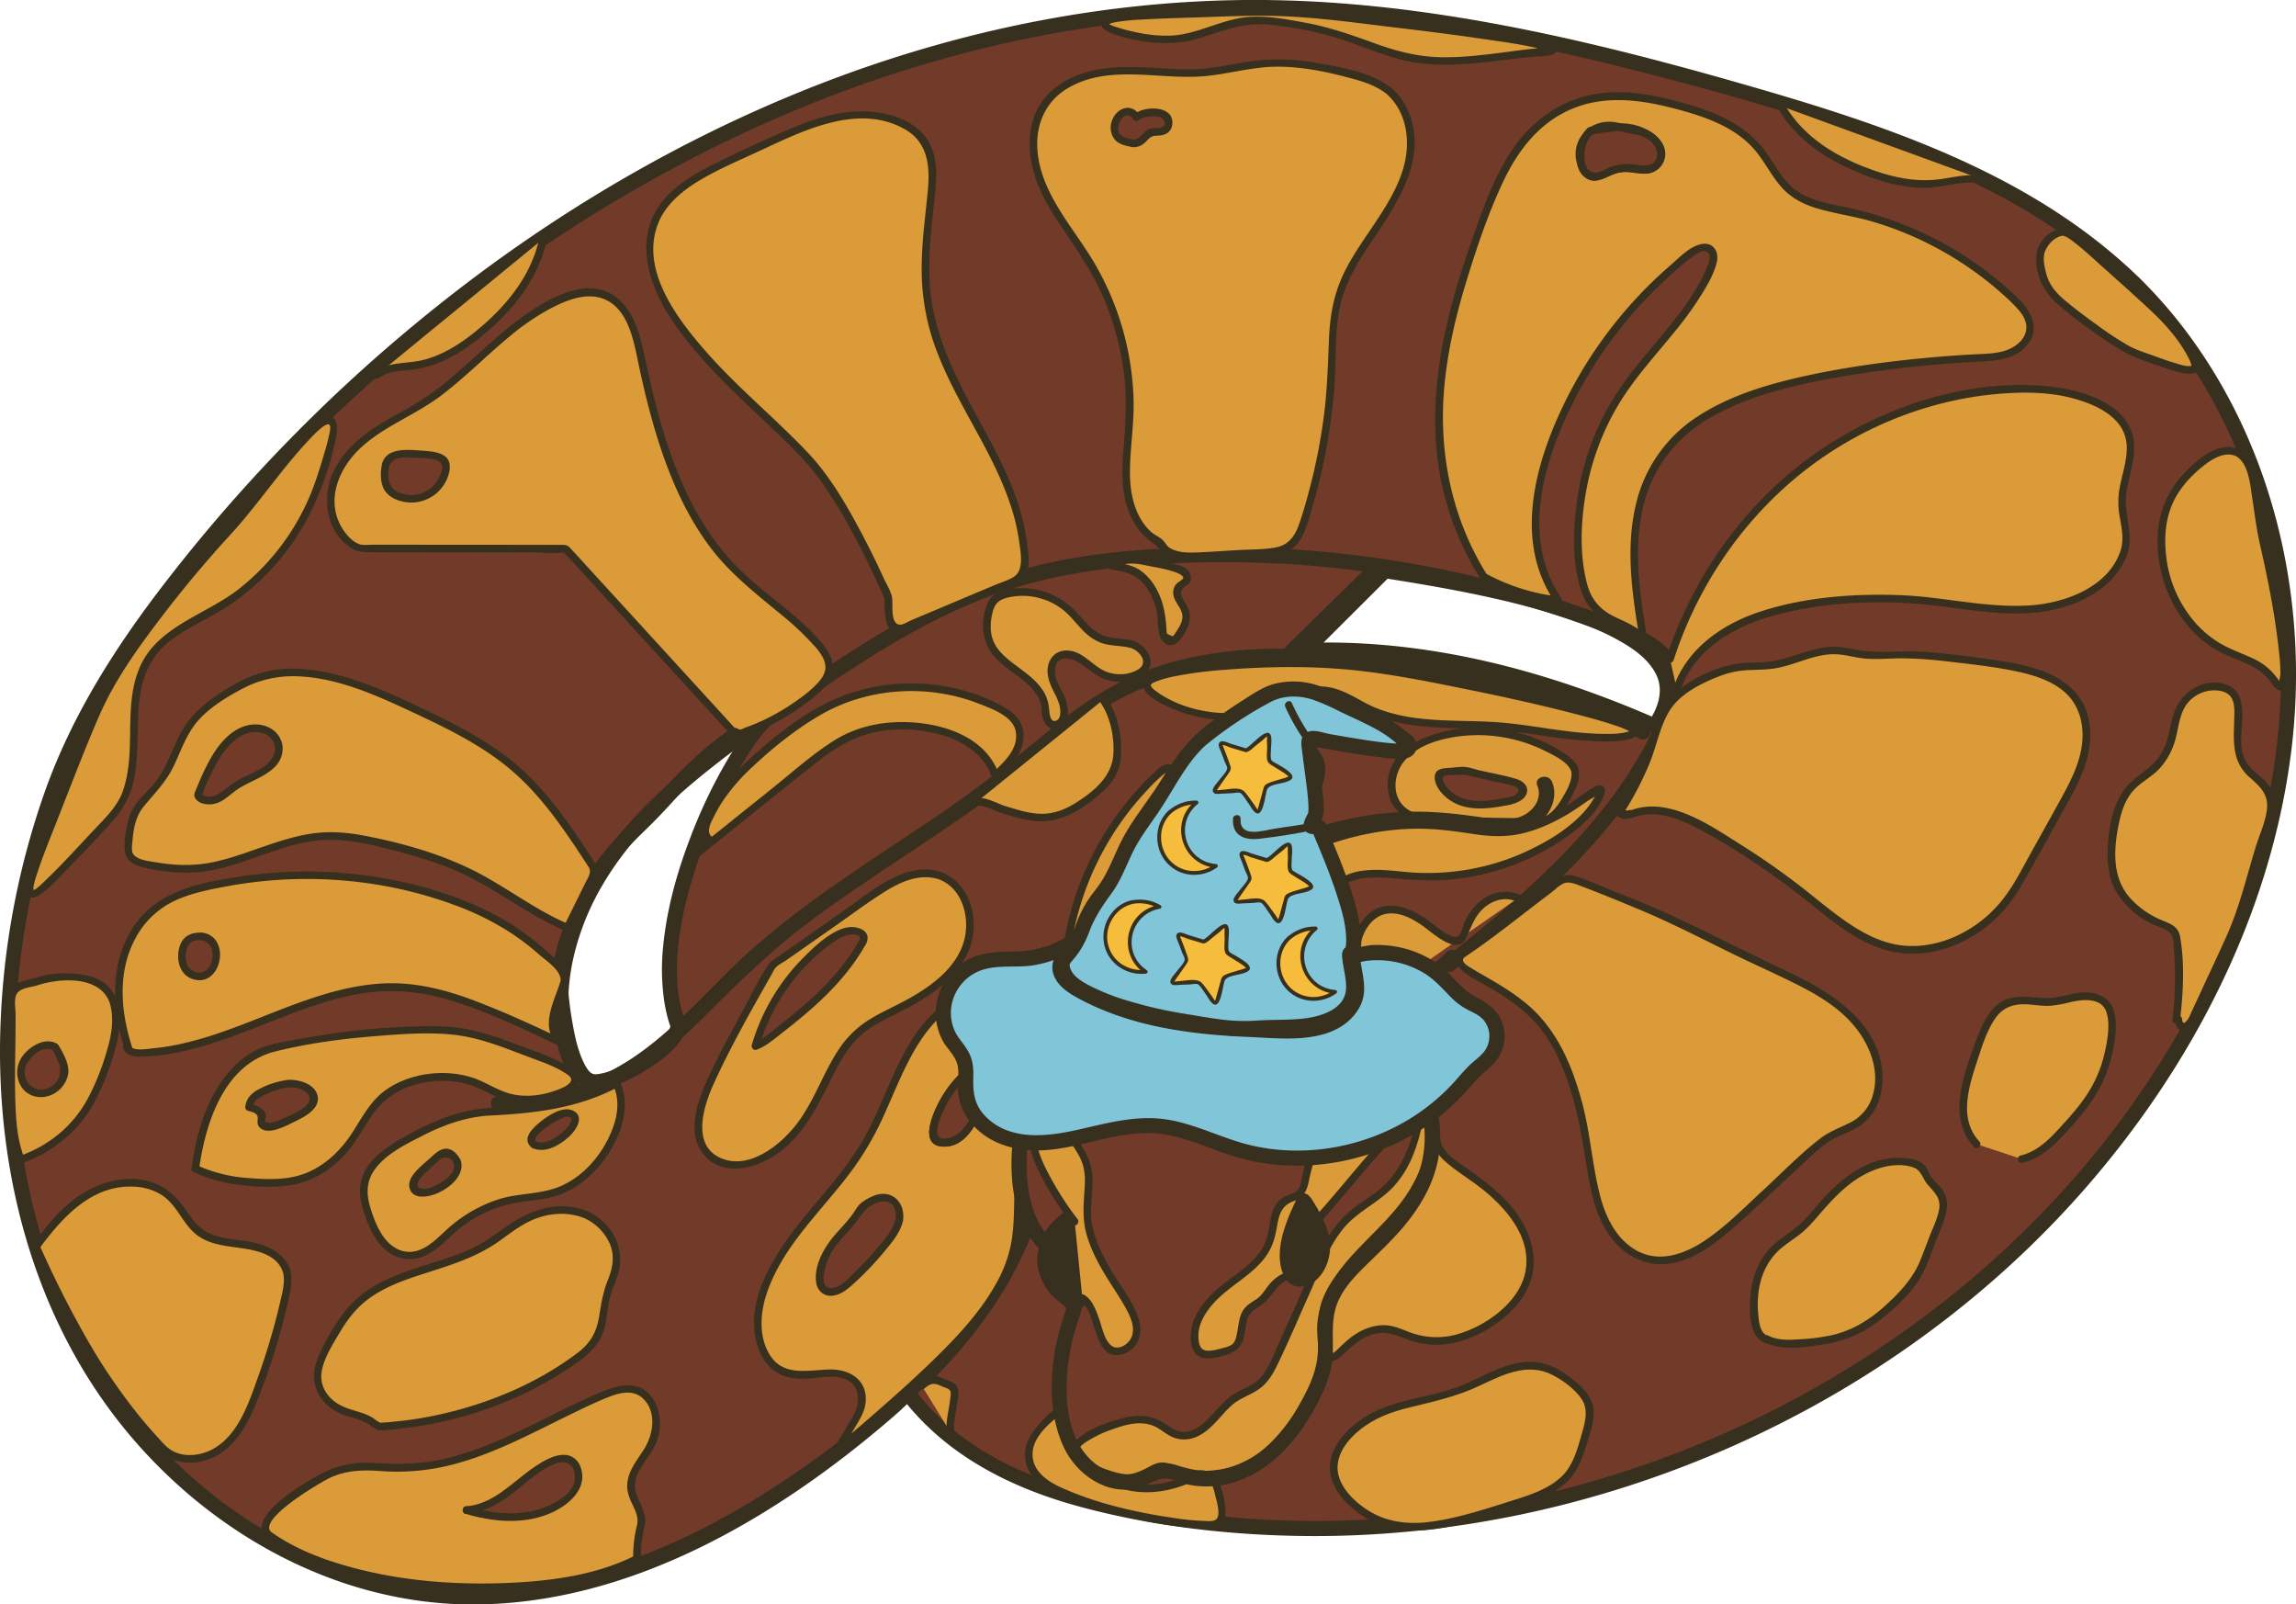 <svg xmlns="http://www.w3.org/2000/svg" viewBox="0 0 1511.23 1055.74"><defs><style>.cls-1{fill:#723a29;}.cls-2{fill:#38301f;}.cls-3{fill:none;}.cls-4{fill:#da9b38;}.cls-5{fill:#81c6d8;}.cls-6{fill:#f6bc3c;}</style></defs><title>coolhat</title><g id="Layer_2" data-name="Layer 2"><g id="snake"><path class="cls-1" d="M676.78,804.09,597.64,916.75C631.89,884.79,661.2,847.86,676.78,804.09Z"/><path class="cls-2" d="M672.46,801.56,603.31,900l-10,14.21c-3.37,4.8,3.86,9.81,7.86,6.06,34.47-32.27,64.27-70,80.42-114.86,2.18-6.07-7.48-8.68-9.65-2.66-15.54,43.15-44.69,79.41-77.84,110.45l7.85,6.06,69.15-98.44,10-14.22C684.8,801.33,676.13,796.33,672.46,801.56Z"/><path class="cls-3" d="M443.89,519.11C409,558.9,386.09,563.9,368.58,637.29c-1.08,4.55,3.17,67.16,19.59,74,12.6,5.26,62.18-24.64,57.77-37.53-24.39-71.24,42.83-195.84,65.31-205.87C520.15,463.94,479.46,478.58,443.89,519.11Z"/><path class="cls-3" d="M676.78,804.09,597.64,916.75C631.89,884.79,661.2,847.86,676.78,804.09Z"/><path class="cls-1" d="M1403.74,185.59C1336.07,119.7,1242.83,88.15,1152.08,62,1052.91,33.35,951.66,8.59,848.49,5.35c-285-8.94-557.61,152.31-732.92,377.26C90.72,414.49,67.4,447.84,50,484.33,37.11,511.4,27.58,540,20.36,569.09-5.08,671.56-.79,783.89,47.17,878s143.28,166.32,248.69,172.36c95.08,5.45,186-41,261.28-99.34,13.89-10.76,27.55-22.14,40.5-34.22l79.14-112.66c-15.58,43.77-44.89,80.7-79.14,112.66h0c40.51,54.33,109.52,72.41,176.54,82.35C1006,1033.48,1253,933,1395,746.58c62-81.38,105.06-179.22,110.75-281.37S1477,257,1403.74,185.59ZM511.25,467.91c-22.48,10-89.7,134.63-65.31,205.87,4.41,12.89-45.17,42.79-57.77,37.53-16.42-6.86-20.67-69.47-19.59-74C386.09,563.9,409,558.9,443.89,519.11,479.46,478.58,520.15,463.94,511.25,467.91Zm578,9.89C1010.74,443.17,933.83,425.41,858.9,428l52.66-52.52C1007.59,390.63,1130.89,416.6,1089.27,477.8Z"/><path class="cls-2" d="M1407.28,182.06C1336.45,113.63,1240.56,82.13,1148,55.57,1041.46,25,932-.79,820.58,0c-91.77.67-183,18.82-269,50.74-87.16,32.39-169,78.48-243.07,134.56a1064.11,1064.11,0,0,0-199,197c-32.64,42.17-61.37,86.79-79.5,137.21A517.44,517.44,0,0,0,.49,670.39c-4.4,97,20.63,196.59,83.45,272.18,56.31,67.77,140.23,113.95,229.54,113.16,101.48-.89,195.89-56.36,271-120.55,8.42-7.2,16-13.81,22.29-22.75l19-27.12,46.5-66.2,8.78-12.5L672,802.76a244.2,244.2,0,0,1-33.49,61.53,320.81,320.81,0,0,1-22.63,27.16q-5.83,6.31-12,12.37c-3.38,3.35-7.82,6.53-10.56,10.42a4.83,4.83,0,0,0,0,5c29.27,38.65,72.82,60.29,118.84,72.56,46.89,12.51,96.2,18.22,144.67,18.88,97,1.32,193.89-19.52,282.56-58.65,88.51-39.06,169.13-96.91,232.88-169.82,70.34-80.44,122.07-180,135.69-286.8,12.79-100.19-11.7-206.35-75.56-285.77a318.88,318.88,0,0,0-25.11-27.63c-4.6-4.51-11.67,2.55-7.07,7.07,71,69.65,104.55,170.73,100.85,269.06-4,106.6-49.88,208.85-115.11,292-58.18,74.13-133.28,134.22-217.15,176.93S992.2,995.15,898.25,1000a635.36,635.36,0,0,1-140.85-8.56c-46.11-8-94.34-20.87-131-51.51A157.23,157.23,0,0,1,602,914.24v5c3.22-4.58,9.33-8.68,13.33-12.76S623.21,898.26,627,894a337,337,0,0,0,21.5-26.62,251.88,251.88,0,0,0,33.07-62c2-5.66-6.09-8.2-9.14-3.86l-73,103.87c-5.41,7.7-10.51,12.6-17.86,19a634.63,634.63,0,0,1-63.08,48.29c-41,27.55-85.64,50.55-133.59,63.12-45.45,11.92-93.17,13.48-138.77,1.48-41.82-11-80.72-32.21-113.72-60C59.92,916.12,20,826.68,11.76,733c-9-102,14.53-209.2,70.34-295.39,50.66-78.24,116.7-148.36,187.64-208.51C338.94,170.46,416,120.74,498.68,83.3,581,46.06,669.26,21.22,759.29,13c103.87-9.45,207,5.85,307.73,31,49.85,12.45,99.6,26.27,148.32,42.64,45.11,15.16,89.51,33.46,129.75,59.13a350.42,350.42,0,0,1,55.12,43.3C1404.84,193.6,1411.92,186.54,1407.28,182.06Z"/><path class="cls-2" d="M508.73,463.59c-4.6,2.14-8.4,6.26-11.67,10a160.87,160.87,0,0,0-14.14,19.55,334,334,0,0,0-28.79,58.66c-8.68,22.68-15.22,46.39-17.61,70.62a146.27,146.27,0,0,0,.26,33.33A103,103,0,0,0,439.84,671c.34,1.19.72,2.38,1.11,3.56s.28.3.26,1.06a19,19,0,0,1-1.1,2.63c-4.26,7.28-12.68,12.69-19.66,17-7.7,4.79-16.38,9.62-25.41,11.27-2.79.51-4.48.64-6.06-.54-2.14-1.61-3.85-4.85-5.08-7.46-3.95-8.39-5.8-17.93-7.36-27a225.58,225.58,0,0,1-2.94-25.93c-.5-9.41,1.4-14.25,4.45-24.53,6.34-21.39,15.52-41.44,30.45-58.21,6.23-7,13-13.46,19.66-20,8.81-8.7,16.88-18,25.44-27C470,498.79,489.49,483.6,511,473.34c.84-.4,1.8-.71,2.6-1.19-.55.33-.57.07.24,0L509,470.82h0v-7.08c1.45-1.35.62-.54-.23-.16-5.86,2.64-.78,11.26,5,8.63a7.74,7.74,0,0,0,2.25-1.39,5.07,5.07,0,0,0,0-7.08c-4-3.91-11.86,1.75-15.59,3.75A211.35,211.35,0,0,0,471,486.88c-21.38,16.58-38.71,37.77-57.87,56.78-15.09,15-27.71,31-36.12,50.72-5.64,13.21-10.79,27.65-13.28,41.83-1.07,6,0,12.75.61,18.77a225.18,225.18,0,0,0,4.89,30.66c2.07,8.67,4.74,18.23,10.55,25.22,5.17,6.23,12,6.85,19.47,5,9.79-2.37,19.21-7.41,27.64-12.81,7.94-5.09,16.66-11.25,21.69-19.45s.25-16.15-1.28-24.78c-4.21-23.65-.23-48.55,5.83-71.51a333.93,333.93,0,0,1,27-69.05c7.74-14.84,16.45-31.23,28.93-42.72a15,15,0,0,1,4.76-3.35C519.61,469.51,514.53,460.89,508.73,463.59Z"/><path class="cls-2" d="M1091.8,473.48c-57.83-25.4-118.92-43.86-182.07-49.16A435.53,435.53,0,0,0,858.9,423l3.53,8.53,52.67-52.51-4.87,1.28c36.93,5.83,74,12.27,109.89,23,15.13,4.54,30.23,9.82,44.12,17.43,9.81,5.37,20.08,12.21,25.46,22.35,5.8,10.94,1.69,22.52-4.75,32.15-3.58,5.36,5.07,10.37,8.64,5.05,5.3-7.93,9.38-17.27,9-27-.38-9-4.37-17-10.18-23.69-15.05-17.35-39.53-26.22-60.71-33.15-28.94-9.47-59-15.56-88.91-20.84q-11.41-2-22.87-3.84c-4.34-.7-8.91-2.5-12.46.76-5,4.58-9.64,9.61-14.44,14.4L855.36,424.5c-3,3-.84,8.68,3.54,8.54,78.77-2.59,156.13,17.57,227.85,49.08C1092.58,484.68,1097.68,476.07,1091.8,473.48Z"/><path class="cls-2" d="M687.9,826.9c1.32-18,13.13-22.17,23.59-32,1.38,3.58-1,7.38-2.77,10.78A38.12,38.12,0,0,0,711,844a18.52,18.52,0,0,1,2.85,5c.53,1.85-5.34,8.56-6.94,9.62C694.31,846.79,685.92,836.14,687.9,826.9Z"/><path class="cls-2" d="M692.9,826.9c1.31-14.09,12.68-19.77,22.12-28.43l-8.36-2.21c.79,3.23-2.33,6.88-3.56,9.73a39.17,39.17,0,0,0-2.52,7.84,45.4,45.4,0,0,0-.16,17.27,42,42,0,0,0,6.27,15.43c-.2-.3,2.75,4.06,2.42,1.69.06.44-1.36,2.18-1.57,2.47a21.91,21.91,0,0,1-3.15,3.61l6.06.78c-4.77-4.52-9.61-9.18-13.37-14.59-2.4-3.44-5.11-7.86-4.36-12.26,1.08-6.29-8.55-9-9.64-2.66-2.55,14.94,10.47,27.27,20.3,36.58,1.45,1.37,4.3,2.13,6.06.78,3.43-2.63,6.89-6.35,8.6-10.36,2.67-6.24-3.41-11.11-5.74-16.48a33.58,33.58,0,0,1-1.55-21.86c2-7.19,7.47-12.78,5.56-20.63-.93-3.8-5.69-4.66-8.36-2.2-5.31,4.87-11.6,8.76-16.4,14.17-5.42,6.12-7.9,13.26-8.65,21.33C682.31,833.31,692.31,833.27,692.9,826.9Z"/><path class="cls-2" d="M328,731.28a159.77,159.77,0,0,0,79.52-18.21c24-12.63,43.69-31.68,62.68-50.68,19.74-19.76,39.83-38.68,62.18-55.52s46-32.31,69.36-47.86,46.44-31.16,68.35-48.54c22.42-17.77,43-38.07,68.64-51.37,47.67-24.78,103.7-24.87,155.86-19.19,31.11,3.38,62.24,8.48,92.85,14.94,31.65,6.68,62.9,15.85,91.57,31.09,5.68,3,10.74-5.61,5-8.63-50.54-26.87-108.61-36.38-164.68-44.28-52.46-7.39-108-11.2-159,6.11-26.19,8.89-48.5,23.75-69.64,41.3-22.49,18.67-45.06,36.7-69.19,53.24-46.09,31.59-94.53,60.45-135.38,99-22.22,21-42.34,44.61-67.63,62A150.35,150.35,0,0,1,328,721.28c-6.43-.21-6.43,9.79,0,10Z"/><path class="cls-2" d="M956.85,638.61c29.76-23.81,59.29-48.18,85.34-76.09a356.17,356.17,0,0,0,35.6-44.42c10.21-15.21,19.94-31.83,25.77-49.28,3-8.94,4.61-18.87,2.06-28.11-2.32-8.43-8-15-15.06-19.88s-15.49-8-23.51-11.2q-15-5.91-30.2-11.13a711,711,0,0,0-123.09-30.19,718.92,718.92,0,0,0-126-8.14c-42.43,1-85.75,4.76-126.28,18.06-38.84,12.74-74.67,33-108.74,55.32-33.52,21.93-67.05,44.74-98.18,70-30.24,24.52-58,53.39-74.58,89a167.57,167.57,0,0,0-15.24,53.94c-1.77,17.54-.74,37.38,6.34,53.76,3.16,7.32,8.1,13.17,15.75,15.86,6.08,2.14,8.7-7.51,2.66-9.64-7.68-2.71-10.4-12.09-12.16-19.19a114,114,0,0,1-3.27-27c-.09-17.68,3.67-35.15,9.89-51.64,13.3-35.24,38.29-64.21,66.4-88.64,28.65-24.89,60.52-46.25,91.9-67.52,32-21.72,65.25-42.48,101.24-57.09,37.65-15.28,77.26-21.6,117.63-24.12a705.24,705.24,0,0,1,238,25.81q28.74,8.19,56.72,18.81c14.49,5.5,36.9,11.36,40.56,29,2,9.4-1.38,19.45-5,28a225.94,225.94,0,0,1-11.84,23.46,298.5,298.5,0,0,1-31.26,44.28c-23.19,27.45-50.17,51.4-77.86,74.17q-10.23,8.42-20.59,16.67c-5,4,2.09,11.05,7.07,7.07Z"/><path class="cls-2" d="M854,432l56-55c4.6-4.51-2.47-11.58-7.07-7.07l-56,55c-4.59,4.52,2.48,11.59,7.08,7.07Z"/><path class="cls-4" d="M712.41,854.18c7.85,4.07,10.66,26.29,16.84,32.61,5.74,5.88,16.77.08,18.5-8s-2.49-16.06-6.83-23c-11.46-18.46-25.25-37.28-25.5-59-.11-9.91,2.66-20,.15-29.59-1.92-7.38-6.76-13.57-10.79-20.05-5.78-9.29-10.09-19.75-10.62-30.68s0-27.75,8.06-35.17c-6.31,3.92-6.87,16.27-10.19,22.91C685.12,718,678,732.62,679.22,748c1.29,16.65,17.83,42.61,28.13,55.74"/><path class="cls-2" d="M711.15,856.34c5.64,3.34,7.47,12.83,9.51,18.53,1.85,5.14,3.74,12,8.64,15.15,5.45,3.48,12.58,1,16.8-3.3,6.06-6.2,5.17-15.3,2-22.72-4.22-10-11.2-18.84-16.71-28.15-5.25-8.86-10-18.17-12.25-28.3-2.59-11.75.78-23.14-.2-34.91-.87-10.38-6.74-18.18-12-26.75-6.45-10.44-10.26-21.46-10.42-33.77-.12-9.59.22-21.84,7.47-29,2-1.94-.65-5.61-3-3.93-8.24,5.88-8.48,18.49-12.69,27-6.26,12.68-12.48,26.46-11.6,41,.64,10.61,5.43,20.79,10.37,30a200.48,200.48,0,0,0,18.55,28.37c2,2.54,5.48-1,3.53-3.53a195.81,195.81,0,0,1-16.7-25.4c-4.74-8.58-9.63-18.15-10.65-28-1.38-13.41,4.29-26.47,10-38.24a77.2,77.2,0,0,0,5.36-13.41c1.25-4.51,2.26-10.5,6.33-13.4l-3-3.92c-10.36,10.3-10.34,30.16-8,43.58,1.65,9.58,5.9,18.52,11.08,26.68,2.63,4.14,5.52,8.15,7.64,12.59C713.8,768,714.33,773.9,714,780c-.54,10.4-1.82,20.19.72,30.46,2.26,9.08,6.44,17.62,11.1,25.7,5,8.63,10.92,16.73,15.65,25.49,2.68,5,5.41,11.3,3.71,17.06-1.23,4.16-5.56,8-10.07,8-7.36-.1-9.72-13.54-11.67-18.85-2.06-5.63-4.32-12.59-9.78-15.82-2.77-1.64-5.29,2.68-2.52,4.32Z"/><path class="cls-4" d="M20.38,587.82c3.53,2.18,14.72-9.75,29.89-25.92C68,543,77.87,534.08,81.78,525.06c12.73-29.38-1.15-67,17.1-93.35,10.24-14.76,28-21.85,43.49-31a156.33,156.33,0,0,0,68.91-87.23c4.74-15.27,11.7-34.55,6.37-36.77S197.22,290.87,174.83,320c-27.75,36.15-29.5,31.87-57.79,68.11C95.27,416,81.29,433.94,66.83,461.75c-4,7.72-12.54,29.22-29.58,72.23C21.68,573.27,17.2,585.86,20.38,587.82Z"/><path class="cls-2" d="M19.12,590c2.95,1.39,5.8-.24,8.23-2,5-3.57,9.29-8.18,13.54-12.56,11.2-11.56,22.58-23.13,33.24-35.19a57.26,57.26,0,0,0,14.35-29.06c2.75-15,1.69-30.38,2.79-45.55,1.15-16,5.61-30.85,18-41.69,11.9-10.39,27.07-16.14,40.19-24.75a159.17,159.17,0,0,0,57.72-67.94,215.58,215.58,0,0,0,13.88-42.38c1.14-5.44,2.15-17.36-7-14.42-8,2.57-14.74,11.73-20,17.71-11.12,12.73-21,26.44-31.67,39.52-15.66,19.19-33.12,36.67-48.4,56.23-18.43,23.61-37.38,47.51-50.43,74.65-9.5,19.74-16.88,40.66-24.94,61C33,538,27.07,552.46,21.82,567.1c-2,5.53-5.38,12.61-4.89,18.68a5.26,5.26,0,0,0,2.19,4.2c2.65,1.84,5.15-2.49,2.52-4.32.78.54.2-.51.43-2.15a50.11,50.11,0,0,1,2.25-8.34c3.66-11.33,8.18-22.4,12.55-33.47,9.24-23.44,18.2-47.06,28.2-70.19,9.13-21.13,22.34-40.44,36.12-58.77a778.41,778.41,0,0,1,50-60.41c18.18-19.71,33-42.27,51.24-61.87,1.61-1.73,12.34-13.74,14.52-10.77,1.1,1.5-.34,6.39-.64,7.86-.71,3.36-1.65,6.66-2.62,9.95-2.1,7.07-4.26,14.19-6.74,21.15a154.39,154.39,0,0,1-49.86,69c-21.18,16.63-52.86,24.34-64.73,50.6C80.66,464.09,90.07,493.71,81,520.15c-3.37,9.84-10.8,17.18-17.83,24.57-10.64,11.18-21,22.8-32.12,33.49-1.27,1.22-8,8.14-9.42,7.45C18.75,584.3,16.21,588.61,19.12,590Z"/><path class="cls-4" d="M74.49,658.88a22.25,22.25,0,0,0-6.1-9.61c-4.71-4.12-11.24-5.32-17.47-5.89-9.12-.84-18.54-.61-27.11,2.61s-13.48,1.09-16.23,9.82C8.66,694.47,3.93,740,13.76,763c14.33-5,30.46-15.41,39.27-27.77s14.62-26.61,19.11-41.12C75.67,682.69,78.41,670.21,74.49,658.88Z"/><path class="cls-2" d="M76.9,658.22c-5.18-13.76-17-17-30.56-17.66A60.78,60.78,0,0,0,24,643.28c-4.25,1.43-9.42,1.84-13.32,4.12S5,654,5.14,658.31c.17,7.67.12,15.34,0,23-.17,14.53-.58,29.07-.08,43.59.45,13,1.27,26.67,6.26,38.79a2.54,2.54,0,0,0,3.08,1.74c20.54-7.39,37.24-20.81,47.68-40.05a168.18,168.18,0,0,0,13-32.31c3.38-11.36,5.48-23.3,1.83-34.86-1-3.06-5.79-1.76-4.82,1.33,3.48,11,1.18,22.27-2.09,33.07a161.44,161.44,0,0,1-12.2,30.25c-9.8,18.07-25.36,30.8-44.69,37.75l3.07,1.75c-4.84-11.76-5.64-24.89-6.08-37.46-.53-15.38,0-30.79.11-46.17q.06-5.58.05-11.15c0-3.8-1.11-9.33.43-12.93,2-4.76,9.51-4.84,13.79-6.26,14.82-4.89,40.91-6.62,47.61,11.15C73.21,662.53,78,661.24,76.9,658.22Z"/><path class="cls-4" d="M188.85,837c-2.85-10.82-15.2-16-26.25-17.71s-23.11-2-31.89-9c-7.14-5.65-10.69-14.71-17-21.27-13.33-13.85-36.6-13.4-53.48-4.21s-25,20-36.5,35.4C46.18,870.44,72.08,916.84,107.24,953c9.7,10.08,27.2,8.44,38.35,0S162.9,931.13,168,918.1a439.42,439.42,0,0,0,20-65.92C189.14,847.17,190.15,841.92,188.85,837Z"/><path class="cls-2" d="M191.26,836.29c-3.71-12.2-16.35-17.52-28-19.45-7.65-1.27-15.55-1.61-22.92-4.2-8.46-3-13.16-9.29-18-16.43-7.51-11.09-16.93-18.49-30.56-20.12s-26.89,2.53-38.29,9.79C40.24,794.32,30.83,806.5,21.58,819a2.5,2.5,0,0,0,0,2.52c18.71,41.78,40.39,82.83,70.06,118,6,7.16,12.58,16.55,21.34,20.5,7.58,3.42,16.55,3.08,24.27.27,19.18-7,27.81-27.36,34.55-45q7.53-19.68,13.13-40Q187.72,865,190,854.71c1.38-6.18,2.55-12.13,1.22-18.42-.67-3.14-5.49-1.81-4.82,1.33,1.26,6-.32,11.83-1.65,17.63q-1.92,8.4-4.18,16.73-4.52,16.63-10.31,32.9c-6.29,17.61-13.51,40.74-31.8,49.44-7.9,3.76-18.24,4.63-25.89-.2-3.59-2.27-6.4-5.81-9.26-8.92q-5.31-5.78-10.3-11.83a380.82,380.82,0,0,1-35-50.86A667.24,667.24,0,0,1,25.89,819v2.52c15.06-20.29,34-41.68,61.71-40.72a37.76,37.76,0,0,1,17.82,4.9c6.13,3.62,10,9.2,13.89,15,3.22,4.75,6.62,9.47,11.42,12.76,5.43,3.75,12,5.41,18.38,6.45,12.9,2.11,32.67,2.48,37.33,17.77C187.37,840.69,192.2,839.38,191.26,836.29Z"/><path class="cls-4" d="M177.54,1010.47c-12.59-8.91,22.47-33.11,39-40.5,22.56-10.09,30.5-1.48,60.29-4.86,43.15-4.9,80.71-30.45,120.73-47.32,6.19-2.61,12.92-5.06,19.48-3.6,14.33,3.19,18.3,23.29,11.53,36.32-4.5,8.66-12.31,16.08-13.29,25.8s5.5,12.25,7.16,25.07a78.11,78.11,0,0,0-3.22,24.31C364,1054,235.07,1051.2,177.54,1010.47Z"/><path class="cls-2" d="M178.8,1008.31c-10.47-8.08,32.84-33.39,38.61-36,10.75-4.88,21.09-5.18,32.63-4.38A146.71,146.71,0,0,0,291,965.32c31.09-6.59,59.14-22.44,87.51-36.1,7.34-3.54,14.74-7.08,22.33-10.06,7.32-2.89,16.3-4.93,22.54,1.21,9.18,9,6.57,23.83.32,33.56-4.1,6.37-9.16,12.54-10.57,20.2-1,5.59.46,10.28,2.87,15.26,2.27,4.69,4.53,9.23,3.23,14.32a85.17,85.17,0,0,0-2.46,22l1.24-2.16c-27.1,13.75-59.51,17.33-89.47,18.23-34.56,1-69.85-2.3-103.08-12.13-16.43-4.85-32.52-11.45-46.61-21.32-2.64-1.85-5.14,2.48-2.52,4.32,26.74,18.73,60.43,26.81,92.32,31.07,34.78,4.64,70.68,4.66,105.29-1.42,16-2.82,32-7,46.6-14.43a2.47,2.47,0,0,0,1.23-2.16,80.94,80.94,0,0,1,2.57-21.75c1.21-4.59-.49-9.24-2.34-13.52-2.82-6.49-5.66-11.31-3.08-18.6,2.74-7.76,8.91-13.7,12.37-21.09,4.58-9.78,4.28-22.84-2.4-31.62-9.86-13-25.82-6.51-38.06-1.09-32.38,14.31-63.07,33.55-97.85,41.74-15.61,3.67-30.91,3.93-46.8,2.89a63.36,63.36,0,0,0-32.87,6.11c-9.08,4.38-54.8,30.11-37,43.87C178.82,1014.59,181.31,1010.25,178.8,1008.31Z"/><path class="cls-4" d="M674.75,665c-9.31-15.46-33-14.58-48.24-4.83-30.64,19.67-38.3,60.2-56.58,91.7-21.07,36.31-58.59,63.56-69.3,104.17-4.78,18.08-.31,42.12,17.61,47.46,15.11,4.51,35-5.85,45.4,6,5.7,6.54,4.51,17-.36,24.16-3.9,5.75-9.22,17-15,23.47C610.44,903,662,861.48,668.45,815.93c4-28.09-1.88-70.1,10.64-95.23C685.63,707,682.6,678,674.75,665ZM592,802.57c-1,5.06-4,9.44-7.19,13.53a207.9,207.9,0,0,1-26.59,28.5c-4.61,4.09-11.9,8-16.32,3.67-2.46-2.38-2.6-6.26-2.07-9.64,3.54-22.4,15.72-25,27.52-44.38,5.68-4.24,13.17-8.58,19.38-5.16C591.21,791.58,592.92,797.5,592,802.57Zm53.64-76.71c-2.2,5.81-4.45,11.71-8.19,16.68s-9.24,9-15.44,9.4a8.09,8.09,0,0,1-5.74-1.4c-3-2.43-2.48-7.07-1.41-10.75a73.25,73.25,0,0,1,22.59-35h6c3.27-1.88,3,6.48,4,10.13S646.94,722.33,645.6,725.86Z"/><path class="cls-2" d="M676.91,663.74c-7-11-20-14.42-32.36-12.72-13.74,1.89-25.35,9.81-34.44,20-20.13,22.56-27.18,53.19-42,79-16.26,28.31-41.7,50-58.23,78.09-7.21,12.25-13.2,26.22-13.54,40.62-.28,12,3.13,25.66,13.22,33.2,6.1,4.57,13.6,5.55,21,5.26,8.07-.31,17.26-2.69,25.12,0,10.72,3.72,10.9,16.23,5.78,24.64-4.8,7.89-9,16.53-15,23.57a2.5,2.5,0,0,0,3.54,3.54c21.59-18.8,43.54-37.26,64.24-57.05,16.12-15.4,32-31.83,43.57-51a101.78,101.78,0,0,0,10.92-24.4c2.7-9.49,3.3-19.44,3.65-29.25.81-23-1.41-47.84,6.55-69.86,1.78-4.94,4.19-9.35,5.15-14.58a73.76,73.76,0,0,0,.95-16.66c-.53-11-2.58-22.75-8.15-32.37-1.61-2.79-5.93-.27-4.32,2.52,5.12,8.85,7,19.76,7.47,29.85s-1.24,18.27-5,27.45c-8.28,20.34-7,43.87-7.45,65.38-.21,10.22-.28,20.68-2.35,30.72a88.63,88.63,0,0,1-9.87,25.44c-10.33,18.37-25,34.07-40,48.73-22,21.55-45.7,41.35-68.93,61.57l3.54,3.54c5-5.81,8.58-12.53,12.41-19.1,3.36-5.76,6.93-10.84,7.43-17.74,1-14.35-10.83-21.28-23.68-21-13.86.29-30,4.79-39.06-9-7.61-11.6-6.86-27-2.83-39.72,9.61-30.28,33.76-52.88,52.75-77.35a197.42,197.42,0,0,0,23.25-37.8c6.22-13.31,11.51-27.06,18.33-40.08,7.48-14.28,17.37-28.54,31.88-36.4,13-7,33.16-8.43,42.08,5.54C674.32,669,678.65,666.46,676.91,663.74Z"/><path class="cls-2" d="M589.54,801.9c-1.72,7.25-6.87,13.06-11.53,18.66q-6.54,7.83-13.82,15c-4.22,4.16-10.18,11.59-16.59,12-9.22.51-4.62-13.67-2.71-18.58,3.71-9.49,11.62-16.12,17.85-23.9,3.68-4.59,6.11-9.5,11.5-12.33,3.94-2.07,9-3.67,12.71-.33,2.56,2.27,3,6.36,2.59,9.53s4.37,4.51,4.83,1.33c1.7-11.79-7.07-21.05-19-16.55a32.65,32.65,0,0,0-8.65,4.92c-2.43,1.94-3.81,5-5.66,7.47-3.66,5-8,9.33-12,14-6.79,8-13.42,19.78-11.87,30.68.74,5.21,4.63,9.11,10.06,8.84,6.08-.31,11.06-4.7,15.32-8.61a207.23,207.23,0,0,0,19-19.9c5.22-6.26,10.89-12.75,12.83-20.86C595.11,800.1,590.29,798.77,589.54,801.9Z"/><path class="cls-2" d="M643.19,725.19c-3.61,9.52-8.56,22.13-20,24-14,2.34-.81-22,2.15-26.66A71.13,71.13,0,0,1,634.43,711c.89-.91,3.23-3.63,3.45-3.71,1-.39,2.86,0,4,0a15.19,15.19,0,0,1,2,.06,30.34,30.34,0,0,1,.47,4.18c.19,1.36.47,2.71.65,4.06.45,3.46-.57,6.47-1.75,9.65-1.12,3,3.71,4.33,4.82,1.33,2.43-6.53,2-11.73.82-18.43-.66-3.72-1.85-6-5.66-5.85-1.79,0-3.8-.32-5.56,0-2.75.5-4.81,3.23-6.71,5.18A75.86,75.86,0,0,0,618.13,725c-3.91,7.43-13.51,28.84,2.31,29.48,15.49.64,23-15.92,27.57-27.94C649.16,723.51,644.32,722.21,643.19,725.19Z"/><path class="cls-2" d="M643.37,702.24a33.57,33.57,0,0,0-5.76,0c-2.35.42-3.89,2.38-5.57,4a75.79,75.79,0,0,0-13.13,17.28c-4.08,7.34-14.69,29.07.78,30.82s23.59-15.35,28-27c1.32-3.47,2.69-7.09,2.41-10.87-.18-2.4-.77-4.9-1.13-7.28-.49-3.23-1.76-8.6-6.28-6.84-3,1.15-1.68,6,1.33,4.82-.92.35.62,6.61.81,8,.75,5.6-1.88,11-4,16.1-2,4.74-4.47,9.5-8.28,13.06a19.78,19.78,0,0,1-7.46,4.53c-3.52,1.09-8.09.67-8.58-3.81s2.47-10.06,4.17-13.84a72.07,72.07,0,0,1,6.89-12c2.4-3.38,6.55-9.64,10.4-11.61-.09,0-.41-.15.21-.34a6.68,6.68,0,0,1,1.73,0h3.48C646.59,707.24,646.6,702.24,643.37,702.24Z"/><path class="cls-4" d="M792,544.76q-7-16.41-15-32.42c-1.66-3.35-4.15-7.18-7.89-7-2.24.08-4.12,1.64-5.79,3.15a193.51,193.51,0,0,0-59.78,108.4c-1.37,7.74-2.22,15.95.66,23.27s15.61,20.17,23.29,18.51l64.49-60.36C797.34,586.88,796.93,556.35,792,544.76Zm-27.63,49.67c-4.63,11.19-12.94,23.29-25.05,23.22l-8-.92c-2.24-24.42,11.29-47.2,24.31-68,1.62-2.59,4.17-5.56,7.09-4.66a6.42,6.42,0,0,1,3.32,3.27C774,561.49,770.53,579.39,764.32,594.43Z"/><path class="cls-2" d="M794.11,543.5q-6.51-15.12-13.75-29.9c-2.76-5.6-7-13.22-14.49-10-3.06,1.31-5.55,4.13-7.91,6.39q-5.24,5-10.09,10.46a197,197,0,0,0-40.54,70.67,178.92,178.92,0,0,0-6.67,27.57c-1.24,8-1.79,16.87,2.1,24.33a42,42,0,0,0,12.93,14.22c3.49,2.46,9.42,5.76,13.56,3.12,4.32-2.76,8.14-7.62,11.86-11.11l45.69-42.76c2.05-1.91,4.35-3.74,6.23-5.82,2.53-2.81,3.23-7,3.89-10.68,2.54-14.24,3-32.25-2.56-45.89-1.19-2.94-6-1.66-4.82,1.33,4.54,11.15,4.4,24.89,3.38,36.69-.35,4.13-.56,10.85-2.83,14.45-.69,1.1-2.21,2.07-3.15,2.95l-37.66,35.24-17.85,16.71c-1.46,1.37-3.15,3.63-4.91,4.6-.28.15-.5.67-.8.75.8-.21-2.09-1-2.13-1a17.64,17.64,0,0,1-4.37-2.22c-5-3.26-10.13-8.43-12.56-14-3.67-8.34-1.6-18.36.15-26.91a189.49,189.49,0,0,1,16.44-47.32,191.57,191.57,0,0,1,32-45.6,109.83,109.83,0,0,1,9.81-9.61c2.59-2.1,4.78-3,7.4-.47,1.65,1.58,2.61,4.36,3.6,6.38q7.26,14.76,13.75,29.9C791.06,549,795.37,546.43,794.11,543.5Z"/><path class="cls-2" d="M762.16,593.16c-3.29,7.74-7.93,16.41-15.79,20.3-5,2.47-9.87,1.37-15.12.77l2.5,2.5c-1.68-22,8.69-41.78,19.79-60,1.22-2,2.43-4,3.71-6,.67-1,1.45-2.87,2.63-3.44,2-1,2.81.15,3.93,1.3,3.17,3.23,4.09,11.26,4.3,15.48.5,10.23-2.41,20.27-6.2,29.66-1.21,3,3.62,4.28,4.82,1.33,4.62-11.43,7.86-24,5.8-36.41-1.14-6.86-6.75-23.41-16.19-14.9-4.44,4-7.34,10.7-10.32,15.8a180.09,180.09,0,0,0-9.81,18.91c-5.28,12.12-8.48,25-7.46,38.24a2.59,2.59,0,0,0,2.5,2.5c6.27.72,11.73,1.56,17.65-1.46,8.59-4.38,13.94-13.52,17.58-22.08C767.72,592.76,763.41,590.21,762.16,593.16Z"/><path class="cls-4" d="M618.14,576c-15.78-5.14-32.13,4.85-45.73,14.38l-64,44.81s-28.89,50.51-41.15,77.46c-7.06,15.51-12.59,36.09-.1,47.7,9.38,8.72,24.67,7.13,36,1.13,15.9-8.43,27.08-23.7,35.35-39.68,7.52-14.54,13.45-30.55,25.5-41.64,8.21-7.56,18.6-12.19,28.55-17.25,17.3-8.81,34.7-20.31,42.54-38.08S636.61,582,618.14,576ZM567.71,620.1c-15.27,27.72-41.24,47.64-66.48,66.74l-4,1.45a131,131,0,0,1,50.1-70.56c5.69-4,13.34-7.6,19.27-4a4.32,4.32,0,0,1,2.13,2.55A5.5,5.5,0,0,1,567.71,620.1Z"/><path class="cls-2" d="M618.81,573.55c-23.13-6.77-44.56,12.45-62.07,24.71l-32,22.41c-5.33,3.73-10.69,7.43-16,11.2a10.35,10.35,0,0,0-3,2.94c-6.77,10.05-12.1,21.51-17.88,32.14-7.93,14.59-15.91,29.25-22.75,44.4C458.48,726,451.65,747,464,760.62c13.36,14.81,36.21,7.38,49.68-3,17-13.14,25.74-32.35,35.12-51,5-10,10.74-19.74,19.52-26.86s19.65-11.46,29.61-16.81c18.1-9.72,38.07-24.22,42.17-45.77,3.28-17.26-3.63-37.36-21.24-43.57-3-1.07-4.35,3.76-1.33,4.82,15.75,5.55,21,24.94,17.2,39.87-4.73,18.52-22.11,30.92-38,39.59-8.66,4.74-17.83,8.59-26.1,14a65.42,65.42,0,0,0-18.81,19c-10.71,16.31-16.43,35.26-28.9,50.53-10.84,13.28-30.91,28.72-49,20.37-18.87-8.7-10.72-34.2-4.27-48.4C480.9,688.58,494.54,664.7,508,641a31.49,31.49,0,0,1,2.2-3.88c1.69-2.19,5.15-3.74,7.49-5.38l32-22.41c10.62-7.43,21.05-15.27,32-22.17,10.69-6.72,23-12.5,35.79-8.76C620.57,579.28,621.89,574.46,618.81,573.55Z"/><path class="cls-2" d="M565.55,618.84c-8.46,15.1-20,27.95-32.8,39.48-6.23,5.61-12.73,10.91-19.34,16.07-5.33,4.17-10.5,9.19-16.89,11.49L499.6,689a128.72,128.72,0,0,1,40.73-62.73,83.84,83.84,0,0,1,11-8.14,23.32,23.32,0,0,1,7-3c2-.43,9.57-.83,7.27,3.75-1.44,2.86,2.88,5.4,4.32,2.52,4.86-9.67-7-13-14.48-10.65-10.13,3.19-19.36,12.09-26.71,19.44a135,135,0,0,0-33.91,57.48c-.5,1.73,1.26,3.73,3.08,3.07,6-2.15,10.5-6.12,15.53-10C520.77,675,528.06,669.17,535,663c13.61-12.09,25.9-25.67,34.83-41.61C571.45,618.55,567.13,616,565.55,618.84Z"/><path class="cls-4" d="M640.62,529.52c1.54-5,13.49,1.33,18.53,2.78,9.94,2.87,20,6.54,30.32,5.55,10.92-1,20.67-7.22,29.19-14.13,4.89-4,9.59-8.29,12.94-13.61,7.56-12,3-38.27-5.49-49.66"/><path class="cls-2" d="M642.78,530.78c1.2-2.66,12.91,3,14.94,3.69,7.34,2.44,15,4.77,22.72,5.68,15.63,1.86,28.95-5.58,40.65-15.2,5.45-4.48,11.21-9.76,14.1-16.36a38.34,38.34,0,0,0,2.74-15.47c0-11.54-2.88-24.41-9.66-33.93-1.85-2.61-6.19-.11-4.32,2.52,6.75,9.48,9.46,22.54,8.92,34-.7,14.88-12.36,24.63-24.17,32.18-6.9,4.42-14.55,7.61-22.85,7.6s-16.39-2.75-24.28-5.1c-5.22-1.56-19.59-10-23.11-2.15-1.31,2.91,3,5.46,4.32,2.52Z"/><path class="cls-4" d="M866,495.46c-3.8-4.41-9.85-6-15.51-7.37l-14.36-3.45c-10.8-2.6-23.71-4.69-31.72,3-8.3,8-6.28,21.5-3.64,32.7l11,46.39c.72,3,3,7,5.85,5.71l43.71-25.87c-2-8.7,2.33-17.39,5.52-25.72S871.84,502.22,866,495.46ZM838.32,533a14,14,0,0,1-18.18.3,14.36,14.36,0,0,1-2.44-18.1c2.86-4.36,9.79-6.59,13.24-2.68C835.18,517.59,843.15,528.41,838.32,533Z"/><path class="cls-2" d="M867.79,493.7c-6.54-6.88-16.8-8.06-25.59-10.18s-18.06-4.74-27.2-3.38c-7.74,1.15-14.26,5.72-17.17,13.11-3.1,7.89-1.81,16.87-.09,24.92,2.54,12,5.59,23.81,8.39,35.7,1.22,5.16,1.87,11,4,15.88,1.15,2.61,3.23,5.45,6.4,5.43,2.51,0,5.16-2.26,7.19-3.46l13.58-8,25.25-14.94a2.62,2.62,0,0,0,1.15-2.83c-3.18-17.78,17.3-35.2,4.08-52.21-2-2.54-5.49,1-3.53,3.53,5.79,7.46,2.24,17.66-.84,25.48-3.16,8-6.09,15.79-4.53,24.53l1.14-2.82L820.4,567.88c-3.09,1.83-4.12,3.7-5.91-.64-1.73-4.18-2.27-9.33-3.31-13.73q-1.81-7.72-3.65-15.46c-2.17-9.2-5-18.5-6.15-27.9-1-8.1-.47-17.62,7.1-22.51,7.84-5.06,18.58-2.58,27-.59,9.1,2.14,22,3.08,28.77,10.18C866.48,499.57,870,496,867.79,493.7Z"/><path class="cls-2" d="M836.55,531.19c-4.36,3.74-11.35,3.74-15.44-.46-3.8-3.9-4.35-11.48-.3-15.43,1.76-1.71,4.94-3.17,7.32-1.91,1.91,1,3.56,4,4.73,5.72,1.76,2.59,6.48,9,3.69,12.08-2.15,2.38,1.37,5.93,3.53,3.54,5.4-6-.31-14.65-4.12-19.86-2.16-2.95-4.21-6-8.05-6.74s-7.94,1-10.64,3.64c-6,5.91-5.37,16.62.3,22.5,6.06,6.27,16.14,5.92,22.51.46C842.53,532.63,839,529.11,836.55,531.19Z"/><path class="cls-4" d="M755,450.67c-.52,8.52,44.53,30,79.12,16.57,13.31-5.17,24.11-15.38,41.06-12.79,8.18,1.25,15.1,6.45,22.4,10.34,31.56,16.79,70.09,9,105.36,14.86,64.31,10.65,72.71,3.56,73,1.69,1-5.73-68.54-21.9-109.61-30.14-43-8.62-70.7-14-108.23-14.67C816.12,435.81,755.62,441,755,450.67Z"/><path class="cls-2" d="M752.52,450.67c.06,6.11,8.36,10.39,12.9,12.75a97.32,97.32,0,0,0,32.72,9.89c13,1.63,26.45.69,38.58-4.44,13.12-5.55,25.11-15.12,40.23-11.51,7.86,1.87,14.47,7.2,21.62,10.72a93.07,93.07,0,0,0,20.77,7.19c15,3.34,30.4,3.69,45.66,4.11a416.69,416.69,0,0,1,49.37,4.57,346.69,346.69,0,0,0,36.37,3.8c6.34.26,12.84.34,19.11-.81,2.43-.45,5.53-1.09,7.34-2.95,6.92-7.14-16.2-12.61-19.41-13.59-23.07-7-46.73-12.26-70.28-17.34-28.38-6.12-57-12.15-85.76-15.86-28.4-3.66-57.08-3.92-85.64-2.18-12.39.75-24.79,1.85-37.05,3.83-7.46,1.21-16.65,2.29-23.07,6.66a7.16,7.16,0,0,0-3.46,5.16c-.41,3.19,4.6,3.16,5,0,.15-1.09,4-2.43,4.81-2.75A70.12,70.12,0,0,1,773.18,445a272,272,0,0,1,33.3-4.29c25.76-2.05,51.81-2.53,77.58-.38,28.48,2.38,56.57,8.21,84.54,13.89,22.46,4.56,44.85,9.54,67.05,15.26,9.1,2.35,18.2,4.77,27.11,7.77a63.85,63.85,0,0,1,8.55,3.33c2.18,1.1,2.06,2.07,2.33,0,0-.35.18-.15-.28.08a11.15,11.15,0,0,1-2.6,1c-4.55,1.24-9.48,1.27-14.16,1.25-24.85-.05-49-6.4-73.75-7.83-28.64-1.65-59.41,1.17-85.44-13.22-11.72-6.47-22.14-12.46-36-9.31-12,2.72-21.76,10.9-33.55,14.17-20.74,5.75-47.77,1.51-65.56-10.94-1.35-.95-4.76-3.11-4.78-5.08C757.49,447.46,752.49,447.45,752.52,450.67Z"/><path class="cls-4" d="M1036.65,506.79c-1-3.64-4.23-6.21-7.36-8.35a100.77,100.77,0,0,0-78.87-14.64c-10.76,2.54-21.54,7.22-28.39,15.91s-8.53,22.08-1.56,30.67c5.82,7.17,15.84,9.35,25.08,9.6l61.94,1c6.08,1.33,12.46-1.62,16.83-6s7.11-10.17,9.78-15.79C1036,515.26,1037.83,510.93,1036.65,506.79Zm-43.29,20.27c-8.65,1.69-17.54,3.38-26.23,1.89s-17.28-6.9-20-15.29c-.54-1.68-.71-3.82.67-4.92a4.85,4.85,0,0,1,2.81-.78c5.69-.32,12.75-.94,12.75-.94l32.34,7.48c2.67.62,5.74,1.58,6.66,4.16C1004,523.08,998,526.16,993.36,527.06Z"/><path class="cls-2" d="M1039.06,506.13c-2-5.47-6.5-8.64-11.27-11.66a101.45,101.45,0,0,0-18.29-9.07,103.64,103.64,0,0,0-42-6.54c-22.78,1.21-57.17,12.17-53.85,41.21,2.25,19.78,22.83,22.26,38.88,22.52l46.86.77c6,.1,12.8,1.22,18.37-1.08,7.15-2.95,11.89-9.12,15.43-15.76,3.34-6.25,7.25-13.12,5.82-20.39-.62-3.16-5.44-1.82-4.82,1.33,1.23,6.24-3.82,14.29-7,19.5-3.59,5.88-9.26,11.85-16.72,11.85-3.21,0-6.52-.37-9.75-.43l-39.18-.64c-11.06-.18-24.83,1.26-34.5-4.84-11.51-7.27-10.44-23.19-2.3-32.64,7.75-9,19.78-13,31.12-15.06a98.88,98.88,0,0,1,61.45,9.11c5.6,2.85,14.54,6.87,16.86,13.15C1035.35,510.45,1040.18,509.16,1039.06,506.13Z"/><path class="cls-2" d="M992.7,524.65c-9.85,1.91-20.6,4.09-30.33.43a22.81,22.81,0,0,1-10.63-7.79c-1.21-1.72-3.58-4.95-1.11-6.83,1-.74,5.06-.33,6.34-.42,3.5-.27,6.14-.53,9.55.27l15.22,3.52c4.78,1.11,9.81,1.88,14.48,3.37,3,1,4.53,3,1.71,5.5-1.31,1.17-3.56,1.57-5.23,1.95-3.13.72-1.81,5.54,1.33,4.82,4.23-1,9.94-3.23,11-8.05s-3.34-7.82-7.43-9c-7.82-2.33-16-3.73-24-5.57-3.31-.77-6.94-2.15-10.35-2.28a75.46,75.46,0,0,0-7.79.62c-4.82.34-11.2,0-11.12,6.51.07,5.32,4.32,10.46,8.27,13.58,11.93,9.43,27.65,6.91,41.46,4.23C997.18,528.86,995.85,524,992.7,524.65Z"/><path class="cls-4" d="M769.37,633.6c5.34,11.51,47.6,1.63,52.58.46,15.42-3.61,35.76-6.77,44.64-23.3,4.5-8.4,5.51-18.67,11.65-26,11.06-13.13,31.5-10,48.59-8.43a156.12,156.12,0,0,0,108-31.44c13.25-10.19,20.66-24,19-25.82-2.28-2.47-20.2,17.41-48,25.65-24.33,7.22-35.77-.56-64.21-1.84-50.94-2.28-90.52,19.29-107.31,28.44C800.81,589.6,763.74,621.49,769.37,633.6Z"/><path class="cls-2" d="M767.21,634.86c3.09,5.87,11.19,6.56,17.06,6.73,9,.27,18.14-1.12,27-2.75,16.78-3.08,36.89-5.83,50-17.46a36.51,36.51,0,0,0,9.39-13.55c2.95-7.06,4.32-15.25,9.32-21.27,8.48-10.2,23.39-9.66,35.39-8.73,13.91,1.08,27.44,2.25,41.39.73a159.78,159.78,0,0,0,41-10,155,155,0,0,0,37.57-20.95c8-6.11,17.43-15,20.57-25,1.75-5.57-2.33-7.32-6.72-4.73-8,4.74-15.11,10.88-23.27,15.47-11.8,6.62-25.07,11.65-38.74,11.9-11.79.22-23.41-2.8-35.09-4-28-3-56.46,1.29-82.85,11.06a266.29,266.29,0,0,0-54.66,28.05,226.13,226.13,0,0,0-31.26,24.57c-6.22,6-13.42,13.05-16.25,21.43a11.51,11.51,0,0,0-.17,7.93c1.2,2.94,6,1.65,4.83-1.33-2.49-6.08,5.18-14,8.8-18,7.89-8.79,17.15-16.39,26.66-23.36a275,275,0,0,1,51.54-29.69c22.66-10,47.14-16.11,72-16.6,13.32-.27,26.25,1.55,39.38,3.52,10.13,1.52,20,2.08,30.15-.06,11.72-2.47,22.84-7.61,33-13.87,3.73-2.3,7.34-4.78,10.9-7.32,2.24-1.6,6.64-3.57,8.29-5.74a8.56,8.56,0,0,1,.87-.42c0,.09-1.51-1.32-1.87-1.19s-1.43,3.57-1.69,4a58.6,58.6,0,0,1-11.6,14.53c-9.87,9.29-22.33,16.39-34.6,22a155.16,155.16,0,0,1-78.13,13c-11-1-22.41-2.58-33.28.07s-17.72,9.81-21.67,19.9c-2.8,7.14-4.41,14.89-9.51,20.88-4,4.68-9.3,7.93-14.92,10.26-8.77,3.62-18.3,5.38-27.53,7.43a185.35,185.35,0,0,1-24.89,4c-5.68.47-18.82,2.31-22.12-3.94C770,629.49,765.71,632,767.21,634.86Z"/><path class="cls-4" d="M917.81,647.55c-9.08,2.5-19.2-3.31-23-11.92s-2-19,3.18-26.89a23.71,23.71,0,0,1,8.6-8.17c8.1-4.17,18.13-1.46,26,3.16s14.64,11,22.9,14.86c1.43.67,3.06,1.27,4.55.74,1.9-.67,2.74-2.83,3.41-4.73,2.72-7.62,6.62-15.11,13-20.15s15.47-7.14,22.69-3.5"/><path class="cls-2" d="M917.15,645.14c-7.34,1.68-14.91-2-18.88-8.28-4.26-6.76-3.71-15.68-.46-22.73,3.38-7.32,9.42-13.12,17.87-13.12,7.62,0,14.54,3.93,20.63,8.12,6.57,4.52,23,20.47,28.83,7.89,3.12-6.7,5.14-13.31,10.58-18.66,5.74-5.64,14.38-8.69,22.07-5.25,2.91,1.3,5.46-3,2.52-4.32-11.57-5.17-23.86.08-31.28,9.67a44.73,44.73,0,0,0-5,8.12c-1.2,2.49-1.94,7.13-3.75,9-3.91,4.13-17.17-7.83-20.77-10.33-10-7-23.9-13.35-35.54-6.15-10.25,6.34-15.43,20.36-13.23,32,2.4,12.68,14.93,21.78,27.71,18.86,3.13-.71,1.81-5.54-1.33-4.82Z"/><path class="cls-4" d="M851,838.71c-7.31.69-13.27,6.36-16.94,12.72S822.55,858.3,819.5,865s-1.71,19.84-8.54,22.52-20.7,6.9-23-.07c-6.08-14.21,5.19-29.82,17.31-39.41s26.83-18.38,31.09-33.23c2.55-8.88,1.82-20.35,9.84-24.94,3.11-1.79,7.1-2.09,9.62-4.65,2.1-2.13,2.64-5.3,3.19-8.24,5.75-30.57,23.24-57.44,40.35-83.41,3-4.5,7.4-9.61,12.6-8.24a11.14,11.14,0,0,1,4.65,3,39.12,39.12,0,0,1,10.1,39.39c-3.31,10.34-10.79,18.73-18.07,26.78-11.79,13-29.7,35.09-41.48,48.11"/><path class="cls-2" d="M850.36,836.3c-6.9,1-12.38,5.25-16.41,10.77-2.27,3.11-3.8,5.66-7.07,7.86-2.58,1.73-5.31,3.2-7.39,5.56-3.87,4.41-4.07,10.51-5.14,16-.49,2.49-1,5.84-2.87,7.7s-5.9,2.64-8.5,3.33c-2.91.77-6.16,1.58-9.19,1.13-4.27-.63-4.91-5.41-5-9.13-.21-8.62,5-16.64,10.67-22.72,10.13-10.94,24.25-17.43,33.29-29.5,4.34-5.81,6.34-12.12,7.58-19.19,1.39-8,2.61-14.61,10.93-17.66,7.38-2.71,9-7.21,10.51-14.55a139.67,139.67,0,0,1,7.74-25c7-17,16.72-32.63,26.69-47.94,2.45-3.76,4.73-7.89,7.67-11.29,1.63-1.86,3.23-3.37,5.73-3.68,3.22-.39,5.29,1.94,7.31,4.2a36.79,36.79,0,0,1,9,22.41c1,19.53-14.94,33.22-26.63,46.76-11.33,13.11-22.26,26.59-33.87,39.47-2.15,2.38,1.38,5.93,3.54,3.53,11.77-13.06,22.84-26.73,34.34-40,10.88-12.57,24.9-25,27.26-42.38A42.14,42.14,0,0,0,927.17,699c-2.71-6-8.13-14.89-15.23-16.23-7.91-1.49-13,6.85-16.67,12.44-5.67,8.63-11.29,17.3-16.5,26.23-10,17.17-18.23,35.27-22.16,54.84-.57,2.84-.93,5.78-3.36,7.71-1.66,1.33-3.94,1.77-5.88,2.56a15.7,15.7,0,0,0-7.38,5.83c-4.27,6.4-3.94,14.56-6,21.72-5.12,17.62-24.31,25.35-36.36,37.4-5.75,5.74-10.94,12.85-13,20.84-1.41,5.64-1.73,14.94,3.17,19.15s13.36,1.84,18.79.17c6.87-2.12,10.49-4.88,12.2-12.13.85-3.63,1.12-7.39,2.1-11,1.35-5,5-6.93,9-9.63,8.29-5.62,10.53-16.21,21.75-17.78,3.18-.45,1.83-5.27-1.32-4.83Z"/><path class="cls-4" d="M707.39,955.08c-1.26-8.91,30.83-21.06,42-21.15,16.65-.13,18.74,11.48,30.81,10.74,14.7-.9,21.91-18.41,34.47-26.08,4.18-2.55,9-4,13-6.87,6.17-4.45,9.56-11.7,12.69-18.64q13-28.92,26.08-57.83c5.5-12.19,11.23-24.71,20.93-33.91,6.84-6.49,15.33-11,22.58-17,27.43-22.83,24.58-64,28.8-63.54,2.89.29,7.11,19.71,1.34,40.74-6.48,23.63-23.29,40.93-37.3,55.34-9,9.28-17.64,16.51-25.37,30.27a58.15,58.15,0,0,0-7.95,25.37,62.13,62.13,0,0,0,.61,11.62c1.49,15.93-5.84,29.74-11.31,40-4.69,8.84-14.7,27.12-35.47,38.22a59.61,59.61,0,0,1-19.87,7c-2.35.36-18.61,2.88-31.49-3.06a14.94,14.94,0,0,0-4.58-1.53c-6.77-.94-10.6,4-16.51,6.42-7.37,3-14.49.7-26-3C713.69,964.56,708.08,960,707.39,955.08Z"/><path class="cls-2" d="M709.89,955.08c-.23-3.27,4.41-5.89,6.76-7.35a77.73,77.73,0,0,1,14.88-7c9.44-3.43,19.93-6.56,29.46-1.67,3.83,2,7,5,11,6.65a19.42,19.42,0,0,0,13.62.45c10.65-3.49,16.89-13.89,24.75-21.12,5.52-5.07,12.53-6.91,18.52-11.16,5.16-3.65,8.58-9.09,11.32-14.67,7.63-15.52,14.31-31.57,21.42-47.34,6.67-14.78,12.44-31.29,22.93-43.9,9.35-11.24,23.4-16.86,33.14-27.68,13.81-15.34,17.33-34.56,21.32-54,.14-.68.92-2.48.76-3.1-.06-.22.19-.34.13-.4a22.38,22.38,0,0,1-2.27.19c-.09.15.66,1.2.7,1.45.86,5.87,2.19,11.19,2.07,17.27-.32,16.15-5.83,31.3-14.76,44.64-15.48,23.15-40.87,38.89-52.92,64.35a59.76,59.76,0,0,0-5.56,19.08c-.78,7.18.92,14.15.49,21.31-.79,13.15-7.27,25.33-13.67,36.57-11.78,20.68-31.62,38.1-56.22,39.93a57,57,0,0,1-19.86-1.65c-5.86-1.68-10.51-5-16.82-2.93s-10.48,7-17.33,7.16-14.45-2.85-20.8-5.23c-4.9-1.84-12.05-4.68-13.18-10.49-.62-3.16-5.44-1.82-4.82,1.33,2.28,11.7,20.17,15.64,29.64,18,5.72,1.46,11.58,2,17.17-.25,2.94-1.2,5.45-3.1,8.23-4.59,4.42-2.38,7.75-1.59,12.14.22,24.15,10,52.58-.4,70.28-17.89,7.77-7.69,13.68-16.82,18.78-26.43,6.94-13.09,12.75-26.76,11.22-41.9-1.76-17.41,4.12-32.61,14.9-46.16,9.06-11.38,20.38-20.88,30-31.78,9.79-11.07,18.42-23.29,23.39-37.3,4.67-13.14,7-29.82,2.83-43.45-.71-2.31-2-6.08-5-6-2.26.07-3.2,2.28-3.76,4.13-2.3,7.58-2.78,15.73-4.87,23.4-3.42,12.59-9.12,24.75-18.62,33.91-5.87,5.67-13,9.76-19.49,14.66a66.74,66.74,0,0,0-15.15,15.86c-10.12,14.9-16.45,32.69-23.82,49L841,885.49c-3.28,7.29-6.17,15.58-11.76,21.48-5.34,5.65-13.44,7.28-19.48,12-5.14,4-9.22,9.2-13.76,13.86s-9.69,9.15-16.38,9.32c-5.4.14-9.19-3.17-13.5-5.89-9.11-5.75-18.85-5.51-28.87-2.68-9.65,2.72-20.63,6.65-28.18,13.48-2.28,2.06-4.44,4.75-4.21,8S710.11,958.3,709.89,955.08Z"/><path class="cls-4" d="M606.74,911.85c3.29-3,8.33-6,11.7-3.14,1.45,1.26,8.9,3.17,9.34,5,1.65,6.93-3.62,22.07-2,29"/><path class="cls-2" d="M608.51,913.61c3-2.57,5.29-3.9,9.15-2.41,1.2.47,2.39,1.08,3.6,1.58,1.62.67,3.64,1,4.29,2.78.54,1.43,0,4.09-.21,5.58-.79,7.3-3.34,14.91-1.94,22.27.6,3.16,5.42,1.82,4.82-1.33-1.09-5.74.9-12.08,1.71-17.75.5-3.52,1.79-9-.24-12.31-1.87-3-7.09-3.89-10-5.46-5.51-3-10.28-.26-14.73,3.52-2.45,2.09,1.1,5.61,3.54,3.53Z"/><path class="cls-4" d="M385.53,799.25c-13.26-5.62-29-3.17-41.53,3.86-7.92,4.43-14.79,10.5-22.49,15.29-27.53,17.15-64.74,17.52-87.65,40.49-7.83,7.85-13.26,17.73-18.42,27.55-3.65,6.92-7.31,14.41-6.41,22.18,1.26,10.88,11.51,19,22.21,21.34a46.06,46.06,0,0,1,18.15,8.72A249.76,249.76,0,0,0,377.71,895c5.76-4,11.51-8.39,14.91-14.5,5-9.06,4.08-20.21,7.09-30.13,1.7-5.61,4.68-10.83,5.83-16.58C408.36,819.66,398.78,804.88,385.53,799.25Z"/><path class="cls-2" d="M386.19,796.84c-18.35-7.31-37.23-.89-52.57,10-7.7,5.48-15.15,11-23.77,14.95-8.16,3.77-16.74,6.54-25.3,9.27-15.7,5-32,9.87-45.37,19.92A73.15,73.15,0,0,0,222,869.93c-5.33,8.2-10.7,17.32-13.83,26.62-5.57,16.53,5,31.05,21.05,35.48A56.25,56.25,0,0,1,242,936.76c1.92,1.07,3.66,2.68,5.59,3.66,3,1.54,7.11.45,10.47.16q7.24-.65,14.47-1.7c38.79-5.61,77.34-20.44,109.09-43.61,8-5.82,14.14-12.62,16.52-22.43,1.23-5.07,1.61-10.29,2.51-15.41,1-5.74,3.18-10.87,5.24-16.28,6.72-17.68-2-36.34-19.1-44.06-2.91-1.31-5.46,3-2.53,4.32a33.28,33.28,0,0,1,16.51,15.7c4.16,8.54,2.73,16.69-.69,25.17-3.25,8.06-4.42,15.9-5.82,24.43-1.63,9.93-5.8,17.15-13.85,23.28-27.83,21.19-62.23,35.07-96.37,41.86a240.26,240.26,0,0,1-26.85,3.8,55.93,55.93,0,0,1-6.07.43c-1.18,0,1.07.85-1,0-1.91-.78-3.76-2.63-5.59-3.65-6.81-3.78-14.74-4.43-21.42-8.3-7.92-4.6-13-12.6-11.33-21.94,1.62-8.88,7.21-17.59,11.75-25.27s9.64-14.6,16.43-20.21c12-9.89,27.09-14.8,41.65-19.45,16.22-5.19,32.38-10.34,46.45-20.24,8.49-6,16.53-12.58,26.54-15.86s20.46-3.42,30.27.49C387.85,802.85,389.15,798,386.19,796.84Z"/><path class="cls-4" d="M788.78,970.26c2.87-1.54,4.52.82,7.06,2a9.66,9.66,0,0,1,3.78,3.06,5.88,5.88,0,0,1,.86,1.72c.78,2.4,7.42,23.13.33,25.41-13.07,4.2-79.45-9-107.91-23.57-20.13-10.3-15.42-25.2-15.08-27.3,1.46-9.05,24.31-30.6,21.12-20.32C693.74,948,732.44,1000.49,788.78,970.26Z"/><path class="cls-2" d="M789.44,972.67c3-1,7.86,3.31,8.83,5.67a41.69,41.69,0,0,1,1.58,5.58c.86,3.45,3.77,12.64.81,15.7-1.85,1.9-7.24,1.16-9.59,1.09a144.26,144.26,0,0,1-15.93-1.51c-25.9-3.64-53.11-9.64-77-20.55-10.28-4.69-20.21-12.26-18.25-24.73,1.28-8.15,8.77-15.69,15-20.62a35.67,35.67,0,0,0,3.42-2.25c.05-.64-1.59-1.06-1.61-1s-.23.92-.29,1a7.25,7.25,0,0,0-.34,2.08,22.92,22.92,0,0,0,1.33,9.39c2.8,8.39,8.35,15.9,14.71,21.94a63.09,63.09,0,0,0,32.82,16.66c15.72,2.59,31.19-1.37,45.12-8.69,2.85-1.5.33-5.81-2.52-4.32-15,7.86-32,11.47-48.45,6.53a59.44,59.44,0,0,1-30.4-21.55c-5.08-6.9-8.14-13.8-7-22.27.43-3.36-1.76-5.45-5.09-4.39-4.2,1.35-8,5.69-10.94,8.78-6,6.4-11.22,13.59-11,22.7.39,14,12.77,21.63,24.37,26.55,26.47,11.21,56.33,18.13,84.93,20.79,5.08.48,10.44,1,15.52.08,5.26-.91,7-4.89,7.11-9.93.13-6-1.47-12.29-3.32-17.92s-9.08-11.73-15.12-9.62C785.1,968.9,786.39,973.74,789.44,972.67Z"/><path class="cls-4" d="M900.24,996.69c-3.83-2.37-22.67-14.66-22.44-31.55.25-18.88,23.61-33,33.4-36.7,16.38-6.15,34.24-7.61,50.53-14,17-6.66,33.73-18.82,51.67-15.34,8.75,1.69,16.37,7,23.05,12.92,4.31,3.81,8.56,8.28,9.66,13.93.8,4.14-.19,8.39-1.18,12.48-3.84,15.89-6.94,23.52-10.21,28.67-5.39,8.48-14.42,15.17-39.57,23C954.08,1002.9,925,1012,900.24,996.69Z"/><path class="cls-2" d="M901.5,994.53c-8.07-5-16.21-12.15-19.69-21.22-4.85-12.64,3.32-24.28,12.75-32.06,9.72-8,20.76-12.08,32.89-15.06,16-3.92,31.39-7.27,46.35-14.34s31.36-15.46,47.72-7.29c7,3.52,14.66,9.17,19.27,15.66,5.62,7.91,1.88,17.68-.5,26.17-2.5,8.93-5.44,18.4-12.26,25-8.89,8.66-22,12.66-33.55,16.29-16.63,5.22-33.46,10.82-50.75,13.4-14.63,2.2-29.32,1.18-42.23-6.59-2.76-1.66-5.28,2.66-2.52,4.32,27.82,16.74,62,4.46,90.4-4.31,13.76-4.26,29-8.34,40.27-17.84,7.92-6.68,11.72-16.36,14.62-26,2.3-7.71,6-17.22,4.25-25.35s-8.64-14-14.83-18.79c-6.44-5-13.71-9.09-21.91-10.17-8.37-1.1-16.68.88-24.44,3.93-8.69,3.4-16.84,8-25.5,11.46-9.24,3.7-19,5.78-28.66,8-14.16,3.22-27.52,6.9-39.25,15.71-11,8.26-21.2,20.91-18,35.55,2.62,12.08,13,21.57,23.07,27.87C901.72,1000.56,904.23,996.23,901.5,994.53Z"/><path class="cls-4" d="M874.4,892.88c6.52,3,12.75-14.3,31-17.85,15.14-2.94,18.9,6.74,38.63,7.34,15.24.46,29.9-6.47,41.9-15.86,8.5-6.64,16.22-15,19.44-25.25,4.35-13.94-.37-29.46-8.92-41.3s-20.53-20.68-32.4-29.2c-7.89-5.66-14.41-9.68-17.39-16.43-2.18-4.94-1.21-9.9-1.72-9.93-.8,0,0,13.08-3.37,26-3.76,14.36-11.45,23.72-21.09,35.46-7.86,9.57-9,8.92-27.82,29-13.85,14.84-16.32,18.54-18.35,23.23C868.38,872,868.19,890.07,874.4,892.88Z"/><path class="cls-2" d="M873.73,895.29c4.54,1.69,8.43-2.31,11.44-5.13,6.14-5.76,12.36-11.12,20.93-12.72,8.3-1.56,14.84,2.15,22.44,4.7a53.74,53.74,0,0,0,28.7,1.41c18.91-4.18,39.83-18.22,48.35-36,9.21-19.29.84-40.9-12.63-55.82-8.06-8.94-17.88-16.1-27.62-23.08-5-3.58-10.76-6.94-14.46-12a17.53,17.53,0,0,1-3.2-9.68c-.09-1.25.17-2.69-.56-3.79a2.54,2.54,0,0,0-3.92-.51c-2.41,1.94-1.4,9.52-1.6,12.1-.77,9.41-2.69,18.69-7,27.13-5.56,10.82-13.83,20.86-22.36,29.54-8,8.13-16.09,16.09-23.82,24.47-6,6.46-12.78,13.09-16.32,21.3A56.37,56.37,0,0,0,867.33,881c.16,5,1,11.38,5.81,14.06,2.81,1.56,5.33-2.75,2.52-4.32-4.55-2.53-3.52-11.86-3.08-16.07a49.74,49.74,0,0,1,5-17.5c4.72-9,13.17-16.56,20.06-23.86,14-14.79,29.54-28.32,39.79-46.2a68.53,68.53,0,0,0,8.12-23.34c.59-3.71,1-7.45,1.22-11.2.11-1.59.18-3.19.27-4.78.08-1.44.83-2.49-.29-1.6l-3.92-.51c-.72-1.08,0,.09-.14.75a10.2,10.2,0,0,0,.22,3.16,20.85,20.85,0,0,0,1.39,5.43,25.65,25.65,0,0,0,7,9.24c7.64,6.79,16.65,12,24.63,18.42,16.18,13,32.69,32.43,27.95,54.81-4.2,19.8-26.24,35.23-44.64,40.44a49.42,49.42,0,0,1-29.86-.78c-5.87-2-11.35-4.94-17.69-5.15-8.41-.27-16.48,3.27-23,8.38-2.71,2.13-5.14,4.55-7.66,6.89-1.47,1.36-3.69,4-5.92,3.22C872,889.34,870.74,894.17,873.73,895.29Z"/><path class="cls-4" d="M964,626.83c-17.59,11.81,33.7,18.09,57.27,55.86,18.84,30.21,23.94,74.31,24.43,77.27,2.27,13.63,4,27.55,9.4,40.25s15.36,24.31,28.68,27.94c21.88,6,42.92-10.55,59.62-25.9l46.46-42.74c5.4-5,10.89-10,17.4-13.39,5.32-2.78,11.25-4.42,16.18-7.86,7.56-5.28,11.89-14.37,13-23.53,2.12-18.08-7.43-36-20.77-48.33s-30.14-20.25-46.64-27.92c-49.7-23.11-62.18-32-103.19-48-25.37-9.87-33.08-15.07-39-10.66C1007.94,593.86,975.62,619,964,626.83Z"/><path class="cls-2" d="M962.71,624.67c-14.44,10.06,9.4,20.28,16.7,24.53,10.3,6,20.32,12.59,28.75,21.09,10.6,10.69,17.48,24.15,22.63,38.17,7.51,20.42,10.67,41.55,14.21,62.87,2.64,15.83,6.31,32,16.73,44.69,8.93,10.9,22.06,17.31,36.28,15.56,15.48-1.9,28.85-11.65,40.36-21.53,14.25-12.23,27.8-25.37,41.62-38.08,7-6.44,13.79-13.42,21.4-19.15,6.76-5.09,14.84-7.09,21.92-11.51,12.6-7.85,17.23-23.55,15.46-37.67-4.16-33.36-35.6-51.84-63.12-64.79-25.25-11.88-50.06-24.72-75.38-36.45-12.29-5.69-24.83-10.73-37.41-15.72-6.52-2.59-12.95-5.39-19.49-7.91-3.61-1.39-7.5-3-11.42-3-3.61,0-6,1.58-8.78,3.67q-8.05,6-16.06,12.15c-10.91,8.29-21.78,16.63-32.8,24.78-3.82,2.83-7.65,5.65-11.6,8.31-2.65,1.79-.15,6.13,2.53,4.32,19.27-13,37.39-27.86,56-41.86,2.78-2.09,6.11-5.82,9.72-6.34,3.3-.48,7.15,1.3,10.14,2.42,12.68,4.77,25.26,10,37.76,15.2,21.32,8.85,41.76,19.51,62.48,29.63,14.14,6.91,28.59,13.24,42.63,20.37s27.77,15.6,37.61,28.06c9.52,12.06,15.56,28.34,11.24,43.65a28.78,28.78,0,0,1-14.84,18.45c-6.78,3.43-13.62,5.78-19.74,10.45-13.37,10.23-25.33,22.71-37.71,34.1S1136.08,807,1122,816.37c-12.87,8.61-29,14.56-43.81,7-13.88-7.12-21.25-22.08-25-36.53-5.16-19.88-6.37-40.53-11.61-60.43-6.49-24.68-16.58-48.93-36.54-65.68-8-6.68-16.78-12.16-25.77-17.32-3.42-2-6.88-3.86-10.2-6-1.65-1-5.33-2.91-6-5-.5-1.63.73-2.45,2.1-3.4C967.86,627.16,965.36,622.83,962.71,624.67Z"/><path class="cls-4" d="M1163,881.43c-4.62-1-6.64-6.37-7.45-11-3-17.19.08-36.53,12.61-48.67,5.18-5,11.63-8.54,17.09-13.26,4.23-3.66,7.81-8,11.46-12.24,8.1-9.39,16.85-18.51,27.6-24.7s23.85-9.21,35.76-5.75a10.64,10.64,0,0,1,4.71,2.44c1.58,1.6,2.16,3.92,3.22,5.91,2.53,4.77,7.81,7.71,10,12.63,2.58,5.74.32,12.37-2,18.23l-8,20.7a85.86,85.86,0,0,1-6.5,14.19,73.72,73.72,0,0,1-10.12,12.4c-9.73,10.14-20.5,19.73-33.5,25.08-11,4.51-23,5.77-34.84,6.47-7,.41-14.5.54-20.64-2.93"/><path class="cls-2" d="M1163.67,879c-5.45-1.69-6-9.85-6.41-14.58a63.59,63.59,0,0,1,.58-16.65c1.87-10.63,6.78-20.17,15.2-27,4.09-3.33,8.61-6.1,12.7-9.44,4.78-3.91,8.71-8.65,12.74-13.31,7.58-8.75,15.66-17.39,25.64-23.45s23.74-10.4,35.29-6.36c5.31,1.86,5.94,7.32,9.39,11.28,4.52,5.19,8.91,8.91,7.48,16.54-1.09,5.83-3.84,11.45-6,16.94s-4.26,11.34-6.58,16.93c-4.83,11.62-13.34,20.54-22.51,28.94-10.36,9.48-22,16.72-35.81,19.79a133.85,133.85,0,0,1-20.54,2.61c-7.17.46-14.57.9-21.15-2.48-2.86-1.47-5.39,2.85-2.53,4.32,11.43,5.87,26.35,3.48,38.55,1.65A78.55,78.55,0,0,0,1237,868.91c10.65-8.26,22.1-18.69,28.41-30.78,3.25-6.23,5.51-13,8-19.53,2.67-6.9,6.16-14,7.63-21.25,1.14-5.61.34-10.88-3.24-15.43-1.92-2.44-4.35-4.42-6.24-6.88s-2.46-5.24-4.23-7.54c-3.45-4.47-10.31-5.3-15.58-5.6a48.78,48.78,0,0,0-19.71,3.23c-12.68,4.77-23,13.79-32.09,23.64-4.75,5.16-9,10.78-14.06,15.67s-11.06,8.39-16.44,12.78c-10.47,8.56-15.86,21.12-17.2,34.38-1,9.59-1.67,28.63,10,32.24,3.08.95,4.4-3.87,1.33-4.82Z"/><path class="cls-4" d="M1301.05,752.85c-6.66-6.7-9.18-16.65-8.82-26.08s3.28-18.56,6.19-27.55c2.58-8,5.18-16,8.83-23.61,3.18-6.58,7.56-13.16,14.32-15.92,8.61-3.51,18.35.09,27.63-.39,7-.36,13.72-3.07,20.7-3.74s15.12,1.45,18.18,7.77a20.25,20.25,0,0,1,1.58,7.95,84.89,84.89,0,0,1-12.26,47.65c-5.23,8.56-11.94,16.1-18.66,23.55-7.86,8.7-16.57,17.8-28,20.2"/><path class="cls-2" d="M1302.82,751.08c-14.24-15.21-6.5-37.44-.88-54.62,2.84-8.67,5.72-17.68,10.69-25.4,5.88-9.12,13.92-11,24.26-10,4.39.42,8.77,1.05,13.19.71a88.75,88.75,0,0,0,12.72-2.37c7.61-1.74,20-3.27,23.48,6.14,3,8.12.69,20.06-1.22,28.17a82.81,82.81,0,0,1-10.76,25.5c-5.53,8.67-12.54,16.38-19.5,23.92s-14.52,14.74-24.77,17.18c-3.13.74-1.81,5.56,1.33,4.82,10-2.37,17.81-8.84,24.76-16.1a202.25,202.25,0,0,0,20.54-24.36,87.59,87.59,0,0,0,13-28.79c2.35-9.53,4.55-22.1,1.42-31.67-2.42-7.38-9.92-10.74-17.19-11.19-4.48-.27-9,.76-13.3,1.75-6.58,1.51-12.56,2.4-19.31,1.75-10-1-19.57-1.91-27.51,5.34-7,6.39-10.61,16.08-13.77,24.77-7.57,20.88-18.39,49.17-.74,68,2.21,2.35,5.74-1.19,3.54-3.54Z"/><path class="cls-4" d="M1072.7,536.23c16-7.55,34.66.32,50.06,8.91a494.1,494.1,0,0,1,66.71,44.65c18.53,14.71,37.43,31.41,60.86,34.72,13.57,1.92,27.57-1,39.92-7a85.59,85.59,0,0,0,30.38-24.66c5.22-6.77,9.39-14.26,13.53-21.73l22.63-40.76c6-10.77,12-21.71,14.9-33.7s2.21-25.35-4.55-35.65c-8.39-12.8-24.17-18.42-39.14-21.57-11.9-2.51-24-4-36.06-5.46-14.8-1.81-29.67-3.63-44.57-3.2-6.74.2-13.52.85-20.22.09-6-.7-11.9-2.53-18-2.82-14.73-.72-28.38,7.61-43,9.61-7.53,1-15.22.37-22.74,1.52-8,1.22-15.53,4.46-22.75,8.08-8.69,4.36-17.36,9.57-22.89,17.58-4.46,6.47-6.51,14.24-8.93,21.73a202.62,202.62,0,0,1-23.08,48.34,5.73,5.73,0,0,0,7.26.56"/><path class="cls-2" d="M1074,538.38c13.73-6,28.82-.68,41.41,5.66a372.61,372.61,0,0,1,35.81,21.2q18.07,11.82,35.08,25.18c9.61,7.57,19,15.53,29.17,22.28,9.91,6.54,20.83,12,32.63,14a70.85,70.85,0,0,0,37.93-4.55,87.75,87.75,0,0,0,29.93-20c9.4-9.63,15.8-21.41,22.28-33.08q10.79-19.44,21.59-38.9c6.13-11.09,12.33-22.56,14.81-35.12,2.14-10.85,1.55-22.53-3.68-32.46-5-9.45-14-15.8-23.61-19.86-11.9-5-24.87-7.06-37.57-8.87-14.25-2-28.61-3.91-43-5-14.72-1.08-29.83,1.42-44.37-1.21-6.1-1.11-12-2.47-18.28-2-6.45.52-12.65,2.34-18.78,4.31-7.53,2.41-15,4.95-22.92,5.6-7.41.6-14.86.17-22.18,1.68a89,89,0,0,0-36.51,17.65c-11.41,9.38-14.29,22.82-19,36.11a203.17,203.17,0,0,1-21.11,42.66,2.5,2.5,0,0,0,.39,3c3.24,2.52,6.64,3,10.29.95,2.81-1.57.3-5.89-2.52-4.32l-4.24-.17.39,3a210,210,0,0,0,17.78-33.81c4.75-11.51,6.88-25.11,13.78-35.56s19.93-16.9,31.33-21.45a59.62,59.62,0,0,1,18.28-4.25c6.78-.44,13.54-.21,20.26-1.44,12.29-2.26,23.79-8.64,36.42-9.12,6.42-.25,12.56,1.56,18.86,2.5,7,1,13.86.56,20.85.31,13.6-.49,27.13.81,40.61,2.42,14.26,1.7,28.61,3.28,42.65,6.39,10.57,2.35,21.5,5.82,29.87,13,9.78,8.39,13.12,21,11.87,33.55-1.28,12.82-7.25,24.63-13.34,35.77-6.75,12.34-13.65,24.6-20.47,36.9-6.37,11.47-12.32,23.56-21,33.52a82.81,82.81,0,0,1-31.07,22.38c-12.37,5-26.1,6.83-39.19,3.76-11.53-2.71-21.92-8.66-31.54-15.43-11-7.74-21.16-16.6-31.87-24.72q-17.46-13.24-36-24.91c-20.85-13.09-49-33.18-74.58-21.93-2.94,1.29-.39,5.6,2.53,4.31Z"/><path class="cls-4" d="M1432.42,671a228,228,0,0,0,.41-51.89c-.27-2.53-.66-5.24-2.37-7.13-1.52-1.68-3.81-2.4-5.94-3.17a61,61,0,0,1-21-12.83,44.37,44.37,0,0,1-8.86-11.14c-6.38-11.74-5.58-26-3.32-39.18,1.78-10.36,4.67-21.17,12.19-28.52,3.53-3.44,7.88-5.91,11.68-9a42.73,42.73,0,0,0,13.25-19.2c2.91-8.6,3.12-18.24,8-25.91a25.06,25.06,0,0,1,26.62-10.58,13.15,13.15,0,0,1,6.53,3.5c2.26,2.42,3,5.86,3.29,9.16,1.14,13.33-3.46,28.32,4.34,39.19,4.34,6,11.86,9.48,15.39,16,4.77,8.86.62,19.63-2.74,29.11-5.78,16.31-9.05,33.41-14.86,49.7-3.43,9.61-7.72,18.88-12,28.14l-20.11,43.45c-1.41,3-4.58,6.67-7.37,4.8-1.52-1-1.75-3.1-1.83-4.92"/><path class="cls-2" d="M1434.92,671c2.08-17.6,3.08-36.52.14-54.09-1.27-7.59-6.33-8.93-12.64-11.61A57.26,57.26,0,0,1,1402,590.85c-11.92-13.41-10.82-31.9-7.47-48.38,1.63-8,4.13-16.22,9.73-22.39,5.27-5.81,12.64-9.13,17.83-15.12a46.75,46.75,0,0,0,9.76-18.43c2.1-7.73,2.6-16.42,7.41-23.11A22.75,22.75,0,0,1,1459,454.3c4.39.31,8.71,1.92,10.44,6.23,1.53,3.79,1.24,8.39,1.14,12.41-.39,14.57-1.83,28,10.06,38.51,6.87,6.09,12.66,11.1,11.44,21.22-1,8.56-5,16.71-7.46,24.91-6,19.6-10.55,39.21-18.94,58-4.41,9.87-9,19.64-13.57,29.44l-6.71,14.49-3.35,7.24c-.41.9-.78,1.84-1.25,2.71-.24.44-4.1,7-4.55,1.15-.25-3.19-5.25-3.21-5,0,.44,5.69,4.79,10.61,10.3,6.13,3.11-2.52,4.46-6.69,6.08-10.18l7.12-15.39c8.87-19.17,18.71-38.19,25.07-58.39,3.15-10,5.62-20.24,8.56-30.32,2.71-9.27,7-18.4,8.49-28,1.18-7.76-.47-14.88-6-20.61-2.78-2.88-6.11-5.15-8.92-8a23.14,23.14,0,0,1-6.6-14.12c-1.47-12.63,6.22-35.85-10.15-41.31-15-5-29.77,5-34.41,19.11-2.86,8.73-3.32,17.88-8.06,26C1417.79,504,1410,508,1403,514.3c-12.5,11.15-15.53,31.43-15.77,47.33-.14,9.78,1.76,19.72,7.38,27.89a58.53,58.53,0,0,0,21.1,18.17c4.24,2.22,11.8,3.45,13.86,7.94,1.21,2.64,1.07,6.4,1.3,9.27.26,3.2.45,6.41.58,9.61a234.62,234.62,0,0,1-1.53,36.53c-.38,3.19,4.62,3.16,5,0Z"/><path class="cls-4" d="M1099.21,433.56c15.42-48.09,44.78-91.78,84.11-123.47s88.57-51.14,139-53.91c20.21-1.11,41.18.57,59.21,9.75,8.12,4.14,15.85,10.2,19,18.75,5.57,15-4.47,31.27-3.88,47.25.31,8.17,3.42,16.16,2.79,24.31-.49,6.3-3.22,12.27-6.87,17.43-12.62,17.82-35.37,25.93-57.17,27.2s-43.45-3.22-65.18-5.41a311.17,311.17,0,0,0-82.85,2.73c-17.37,2.92-34.73,7.42-50,16.23s-28.3,22.37-33.73,39.12"/><path class="cls-2" d="M1101.62,434.23c15.29-47.18,43.73-89.93,82.22-121.35,39.84-32.54,90.46-52.38,142-54.36,13.64-.53,27.49.3,40.64,4.15,11.79,3.44,25.92,9.65,31.23,21.59,5.49,12.37-1.08,26.24-2.89,38.72a53,53,0,0,0,.29,16.58c1.26,7.68,3.12,15.05.63,22.73-7.73,23.82-36.07,34.33-58.78,36-28.74,2.09-57.3-5.56-86-6.66-30.92-1.18-63.86,1.26-93.37,11.15-24.72,8.29-47.65,24.57-56.32,50.12-1,3.05,3.79,4.36,4.82,1.33,9.14-26.93,35.19-42.09,61.26-49.17,29.43-8,61-10,91.33-8,28.67,1.82,57.56,9.6,86.35,5.36,22.12-3.25,46.54-14.87,54.91-37.12,4.93-13.13-1.88-25.79-.56-39.12,1.24-12.49,7.11-24.7,4.84-37.42-4.5-25.18-38-33.17-59.26-34.87-52.19-4.17-107,14.34-149.44,44-46.75,32.64-81.19,81-98.72,135.07-1,3.07,3.83,4.38,4.82,1.33Z"/><path class="cls-4" d="M1473.45,298.32c-10.92-6.56-28,6.61-39.24,21-14.23,18.27-11.73,40.26-10.85,47.66,2.92,24.72,17.34,48.43,39.35,60.06,6.86,3.63,14.3,6.07,21.24,9.55,12.34,6.18,14.32,16,17.25,15.09s3.73-9.88-1.94-46.78c-6.83-44.42-9.51-40.75-13.3-69.71C1482.85,311.43,1479.85,302.17,1473.45,298.32Z"/><path class="cls-2" d="M1474.71,296.16c-13.33-7.19-28.45,6-37,15.17A63.29,63.29,0,0,0,1420.14,354c-.68,29.38,13.81,59.87,40,74.44,8.59,4.78,18.63,7.09,26.72,12.72a35.26,35.26,0,0,1,7.67,7.61c1.19,1.54,2.29,3.6,4,4.66,5.28,3.28,7.1-3.86,7.36-7.54.88-12.48-1.78-25.59-3.61-37.86-2.15-14.44-4.61-28.82-8-43-2.73-11.38-4.75-22.67-6.37-34.26-1.55-11-2.55-27.92-13.16-34.63-2.73-1.72-5.24,2.6-2.52,4.32,7.84,5,8.81,18.36,10.1,26.51,1.63,10.32,2.76,20.67,5.09,30.87,5.38,23.5,10.06,47,12.62,71.05a128.88,128.88,0,0,1,.94,14.29c0,1.58-1,4.91-.71,6.12.12.51.21-.29.31-.06.55,1.36.18-.7.23-.45a8.9,8.9,0,0,0-.9-1.14c-.69-.86-1.32-1.77-2-2.65a40.07,40.07,0,0,0-15.08-11.77c-7.58-3.52-15.56-6.17-22.7-10.6a69.26,69.26,0,0,1-16.73-14.7,80.25,80.25,0,0,1-17.54-41.27c-1.62-13.29-.57-27.18,6-39.12,4.29-7.85,10.79-14.85,17.74-20.44,5.88-4.74,15-10.76,22.67-6.64C1475,302,1477.55,297.69,1474.71,296.16Z"/><path class="cls-4" d="M1326.16,197.7a225.43,225.43,0,0,0-109.41-58.46c-13.13-2.8-27.19-4.72-37.61-13.18-9.54-7.75-14.45-19.76-22.42-29.12-12.88-15.13-32.7-22.24-51.89-27.4-16.64-4.46-33.95-8-51-5.74a78.49,78.49,0,0,0-42.76,20C994.37,99.2,985.3,121,977.29,142.17c-20,53.14-36.68,110-27.7,166.11a189.19,189.19,0,0,0,31.67,78.26L977.51,380a132.62,132.62,0,0,0,48.15,15c-11.13-15.72-15.62-35.51-15-54.76s6-38.09,13.23-55.95a283.61,283.61,0,0,1,89-117.5c4-3.11,10.21-6,13.62-2.21,2.47,2.72,1.45,7,.09,10.42-12.64,31.94-40.49,55.08-59.49,83.71a171,171,0,0,0-26.71,116.23c1.29,9.56,3.72,19.6,10.66,26.28,8.73,8.4,22.84,9.78,30.63,19-3.45-20.82-6.79-41.84-5.87-62.92s6.4-42.49,19.08-59.37c14.78-19.68,37.87-31.43,61.21-39.24,20.89-7,42.57-11.36,64.33-14.78a774.18,774.18,0,0,1,81.95-8.45c7.33-.37,14.88-.67,21.58-3.66s12.44-9.4,12.31-16.74C1336.11,208.23,1331.1,202.5,1326.16,197.7Zm-241-86.18c-3.19.61-6.44-.32-9.66-.74a31.84,31.84,0,0,0-17.3,2.58c-3.55,1.63-7.37,4-11.07,2.73-2.76-.93-3.88-4-5.54-6.38-6.77-13.46,2.71-31.5,25.58-26.11,5.3,2.67,11.83,1.64,17,4.64,4.94,2.88,9.53,7.63,9.43,13.35A10.63,10.63,0,0,1,1085.19,111.52Z"/><path class="cls-2" d="M1327.92,195.93c-31.92-30.8-71.88-51.22-115.26-60.08-11-2.24-22.77-4.37-31.75-11.56-8.31-6.65-13-16.59-19.17-25-12.19-16.49-31-24.85-50.17-30.47-22.46-6.57-46.71-11.69-69.77-5.08-20.45,5.86-36.89,19.61-48.17,37.41-11.92,18.79-19.19,40.66-26.45,61.56-8.32,24-15.41,48.51-19.32,73.63-4.15,26.6-4.67,53.82.71,80.29A193.11,193.11,0,0,0,979.1,387.8c1.81,2.61,5.94.31,4.32-2.53l-3.75-6.54-3.42,3.42a140.18,140.18,0,0,0,49.41,15.35c1.85.22,3.17-2.3,2.16-3.76-24.33-35.2-14.36-80.12,1.72-116.49a282.23,282.23,0,0,1,63.93-90.58c6.83-6.47,14-13.24,21.78-18.56,1.55-1.06,4.64-3.2,6.63-2.82,4.25.81,3.74,4.63,2.75,7.73a79.52,79.52,0,0,1-6.41,13.71c-8.86,16.06-21,29.91-32.74,43.92s-22.63,28.13-30.73,44.37a174.77,174.77,0,0,0-16.66,53.72c-2.7,19.23-3.57,41.7,2.81,60.36a33.52,33.52,0,0,0,15,18.8c8.06,4.71,17.57,7,24,14.13,1.83,2,4.55-.19,4.18-2.43-4.75-28.69-9.39-58.5-2.29-87.22,6.59-26.6,23.4-46.59,47.33-59.51,24.27-13.08,52-19.51,78.93-24.32a747.78,747.78,0,0,1,90.4-10.34c12.84-.7,27.89-.58,36.42-11.92,8.23-10.94,1.45-22.09-6.92-30.36-2.29-2.26-5.82,1.28-3.53,3.54,4.71,4.65,10.4,10.63,9.18,17.86s-8.42,12-15.08,13.78c-6.5,1.78-13.39,1.74-20.07,2.1q-11.75.64-23.49,1.64c-28.45,2.43-57,6.13-84.93,12.14-24.77,5.34-50.22,12.64-71.74,26.46a94,94,0,0,0-41.12,56.79c-7.6,29.88-2.85,60.8,2.09,90.69l4.18-2.43c-5.59-6.24-13.27-9.05-20.63-12.62-9.31-4.52-15.17-10.91-18-21-5.36-19.44-4.37-41.8-.85-61.46a168.92,168.92,0,0,1,21.63-57.69c10.3-17,23.89-31.68,36.38-47.08a238,238,0,0,0,16.07-21.83c4.68-7.34,10.06-15.9,12-24.5,1.49-6.7-2.38-13.05-9.8-11.78-8,1.37-15.29,9.27-21.19,14.39a285.82,285.82,0,0,0-70,91.66c-19.09,39.66-32.72,90.32-5.5,129.72l2.16-3.77a133.57,133.57,0,0,1-46.89-14.67,2.52,2.52,0,0,0-3.42,3.42l3.75,6.55,4.32-2.53c-26.66-38.48-37-84.32-32.83-130.7,2.18-24.07,7.81-47.74,14.93-70.79,6.71-21.76,14.14-43.84,23.91-64.45,9.2-19.42,22.15-36.8,42-46.3,22.68-10.88,47.42-7.75,70.94-1.57,19.58,5.15,40.45,12.09,53.61,28.43,6.12,7.59,10.4,16.53,17,23.74s15,11.19,24.09,13.78c11.57,3.28,23.52,4.91,35.08,8.3a220.49,220.49,0,0,1,33.32,12.76,225.1,225.1,0,0,1,59,41C1326.71,201.71,1330.25,198.17,1327.92,195.93Z"/><path class="cls-2" d="M1085.19,109c-5.88.68-11.64-1.46-17.61-.77a34.5,34.5,0,0,0-8.38,2c-2.45.93-5.31,3.13-7.91,3.38-10,1-10.83-15.1-6.94-21.23,5.38-8.48,16-8,24.42-5.51,6,1.76,12.13,1.41,17.18,5.6,5.72,4.75,7.62,14.19-1.43,16.61-3.1.84-1.78,5.66,1.33,4.83,11.26-3,12.78-15.73,5.24-23.48-4.36-4.48-9.46-6.2-15.48-7.2s-11.38-3.41-17.65-3.1c-18.2.9-27.62,21.47-15.38,35.55,4.63,5.33,10.73,2.57,16.14.18a30.64,30.64,0,0,1,14.17-2.84c4.16.23,8.1,1.46,12.3,1C1088.35,113.66,1088.38,108.66,1085.19,109Z"/><path class="cls-2" d="M1085.41,86.08a35.88,35.88,0,0,0-22.23-4.65c-4.81.59-9.49,1.73-14.35,1.81-3.13.06-3.89.62-5.89,3.31-5.91,8-8.88,27,3,31.7,6.64,2.65,13.42-3.39,19.72-4.67,7.29-1.48,15.28,2.46,22.18-.26a13.1,13.1,0,0,0,8.21-13.14c-.55-6.31-5.54-11-10.6-14.1-2.74-1.7-5.26,2.62-2.52,4.31,4.17,2.59,9,6.78,8,12.24-1.35,7.59-9,6.51-14.69,5.74a35,35,0,0,0-12.77.59c-4.36,1-12.15,6.63-16.31,4.36s-4.65-9.54-4.2-13.55a21.54,21.54,0,0,1,2.4-7.66c1.22-2.3,2-3.37,4.42-3.88a124.15,124.15,0,0,1,15.61-2,31.26,31.26,0,0,1,17.54,4.2C1085.7,92,1088.23,87.63,1085.41,86.08Z"/><path class="cls-4" d="M1172.27,69.8A82.12,82.12,0,0,0,1192,93.17c8.36,6.79,18,11.86,27.82,16.23,17.5,7.76,36.61,13.48,55.62,11.21,10.81-1.3,22-5.11,32.27-1.47"/><path class="cls-2" d="M1170.11,71.06c12.88,22.28,34.17,35.24,57.64,44.32,12.26,4.74,25.29,8.13,38.5,8.23,13.53.1,27.55-6.22,40.81-2.06,3.07,1,4.39-3.86,1.32-4.82-12-3.76-23.68.68-35.69,1.64-13.07,1-26-1.63-38.35-5.88-24.13-8.34-46.83-21.31-59.91-44-1.61-2.78-5.93-.27-4.32,2.53Z"/><path class="cls-4" d="M1357.33,152.67c-8.54.71-13.42,11.35-14,12.76-.77,1.89-.8,12.33,3.17,21.36,2.43,5.54,7.18,9.65,11.87,13.46Q1374,213,1390.86,224.13c6.3,4.18,12.82,8.23,20.08,10.32,6.91,2,30.62,12.62,34.43,7.25,0,0-2.47-16.28-31.87-42.73C1374.71,164.07,1362.88,152.21,1357.33,152.67Z"/><path class="cls-2" d="M1356.67,150.26c-7.36,1-14.94,8.73-16.07,16.18-2,13,4.41,25.83,14.1,34a331.71,331.71,0,0,0,40,29.17c9.5,5.84,20.54,9.25,31.1,12.75,4,1.32,19.87,7.38,21.93,0,.8-2.9-2.14-7.63-3.31-10-11.69-23.25-34.44-39.92-53.31-57-7.4-6.7-14.73-13.59-22.64-19.7-3-2.35-7-5.77-11.19-5.54-3.2.17-3.22,5.18,0,5,2.29-.13,5.72,2.6,7.93,4.29,6.29,4.81,12.12,10.26,18,15.55,10.46,9.41,21,18.74,31.32,28.34,8.85,8.26,17.32,17.32,23.5,27.79,2,3.39,4.24,7.26,4.88,11.23l.64-2.44c-2.18,2.51-9.36-.26-11.95-1-4.74-1.36-9.36-3.09-14-4.78-5.64-2.06-11.33-3.72-16.62-6.64a216.64,216.64,0,0,1-20.25-13.31c-7-5-14-10.23-20.64-15.71s-11.59-10.92-13.59-19.63c-1-4.18-2.13-9.76-.27-13.84,2.19-4.82,6.32-9.18,11.71-9.93C1361.17,154.64,1359.82,149.82,1356.67,150.26Z"/><path class="cls-4" d="M913.67,59.44C906.4,53.65,897.18,51,888.18,48.7c-18.22-4.66-37-8.46-55.7-7-13.52,1.06-26.72,4.83-40.23,6-18.54,1.58-37.18-1.79-55.77-1s-38.54,6.78-49,22.18c-10.67,15.71-8.52,37.17-.85,54.55s20.1,32.15,30,48.37a186.29,186.29,0,0,1,26.75,106.83c-.82,14.53-3.36,29.12-1.53,43.56,1.78,14.07,8.76,28.5,21.39,34.77,3.87,8.63,16.08,9.65,25.79,9.08l43.33-2.52c5.64-.33,11.62-.76,16.25-4,5.17-3.63,7.57-10,9.53-16a382.52,382.52,0,0,0,18.6-105.19c.47-13.81.23-27.84,3.79-41.19,4.42-16.55,14.39-31,24-45.14s19.23-28.93,22.79-45.68S927.07,70.1,913.67,59.44Zm-168,34.89a6.42,6.42,0,0,1-2-.59c-5.54-.15-10.43-3.83-10.17-9.92.24-5.58,5.36-13.27,11.7-9.69a7.27,7.27,0,0,1,2.8,3,6,6,0,0,1,2.78-1.67,23,23,0,0,1,5.15-.83,16.39,16.39,0,0,1,5.31-.61,6.54,6.54,0,0,1,2.41.63c7.45.42,7.36,12.13-.27,12-1.06,0-2.12-.08-3.18-.12-1,.22-1.92.39-2.89.52C753.44,89.42,751.18,95,745.67,94.33Z"/><path class="cls-2" d="M914.93,57.28c-12.74-9.68-30.7-12.64-46-15.5a143.62,143.62,0,0,0-51.72-.51c-9.23,1.59-18.41,3.56-27.79,4.12s-18.6,0-27.87-.58c-15.72-.93-31.68-1.71-47,2.84-12.5,3.73-24.31,11-30.88,22.6-7,12.39-7.21,27.4-3.85,40.94,3.8,15.32,12.46,28.77,21.25,41.66,9.52,14,18.73,27.84,25.39,43.44a184,184,0,0,1,13.4,50c2.07,17.22.84,34-.53,51.23-1.21,15.26-1.13,31,6.28,44.87a40.6,40.6,0,0,0,12.63,14.45c4.39,3,6.89,7.36,12.06,9.44,5.67,2.29,12.07,2.48,18.09,2.21,9.08-.4,18.16-1,27.23-1.57,13.35-.78,31.68,1.46,40-11.45,4.05-6.29,5.88-14.17,8-21.25q3.87-13.06,6.81-26.39a389.64,389.64,0,0,0,7.77-51.76c1.48-18.11,0-36.87,3.86-54.7,3.69-17.07,13.48-31.76,23.13-46,16.16-23.85,34.58-53.3,21.51-82.8a40.69,40.69,0,0,0-11.26-14.94c-2.46-2-6,1.47-3.54,3.53C922.49,70,926.64,83.56,926,97c-.74,15.46-8.18,29.71-16.28,42.55-8.38,13.26-18.09,25.73-25,39.84-6.84,13.9-9.36,28.41-10,43.78-.68,16.66-1.13,33.2-3.25,49.77a380.52,380.52,0,0,1-9.84,50c-2,7.58-4.14,15.23-6.82,22.61-2.76,7.63-7,13.22-15.34,14.71-8.06,1.44-16.64,1.24-24.81,1.71-8.74.51-17.49,1.14-26.24,1.52-5.86.26-12.5.3-17.81-2.56-2.83-1.52-3.42-3.82-5.57-5.82s-5.35-3.2-7.64-5.36c-11.11-10.41-13.91-26.3-13.65-40.86.28-16,2.95-31.76,2.32-47.81a189.82,189.82,0,0,0-7.13-44.54A187.79,187.79,0,0,0,721.45,175c-7.45-13-16.75-24.88-24.57-37.69s-14.15-27.19-14.2-42.62c0-14.75,6.44-28.11,19.09-36,27.49-17.14,61.29-5.79,91.4-8.61,16.12-1.51,31.75-6.26,48-6.21,17.27.06,34.52,3.85,51.09,8.48,7.21,2,14.11,4.66,20.12,9.22C915,63.54,917.47,59.2,914.93,57.28Z"/><path class="cls-2" d="M746.33,91.92c-4-.84-9.08-1.29-10.21-6.13-1.21-5.21,5.24-14.44,9.71-7.38a2.54,2.54,0,0,0,3.92.51c2.79-2.51,10.56-2.89,13.88-1.75s4.52,5.79.39,6.9c-3.24.87-6.19-.53-9.18,1.67s-4.91,6.23-9.17,6.09c-3.22-.1-3.22,4.9,0,5A10.54,10.54,0,0,0,753,94.37c1.25-1,2.2-2.29,3.41-3.32,2.36-2,4.1-1.65,7-1.89,4.38-.38,7.82-2.88,8.23-7.53,1.1-12.64-18.84-12.1-25.37-6.25l3.92.51c-5.47-8.67-15.49-4.89-18.37,3.77a12.54,12.54,0,0,0,1.67,11.82c2.92,3.7,7.23,4.35,11.56,5.26C748.14,97.4,749.48,92.58,746.33,91.92Z"/><path class="cls-4" d="M727.16,15.23c-.63,3.65,14.1,7.73,27.86,9.84a74.34,74.34,0,0,0,34.32-2.55c11.11-3.57,22.06-8.22,33.69-9,7.44-.53,14.89.52,22.25,1.64,11,1.67,21.91,3.51,32.55,6.57,17.16,4.94,33.4,13,50.93,16.43,20.39,3.94,41.41,1.31,62-1.34s31.24-2.43,31.35-4c.35-5.2-112.16-19-165.82-23.72-18.81-1.65-22.93-1.75-84.07.39C746.4,10.32,727.84,11.27,727.16,15.23Z"/><path class="cls-2" d="M724.66,15.23c0,3.36,3.33,5.06,6,6.26,5.75,2.57,12.11,3.91,18.27,5.07,13.28,2.5,26.67,2.67,39.71-1.22,15.31-4.57,29.15-10.63,45.51-9.17a224.55,224.55,0,0,1,46.52,9c14.68,4.59,28.75,11.14,43.78,14.59s30.38,3.31,45.59,1.92c14-1.29,28-3.38,42-4.62,2.81-.25,12.58.34,12.52-4.39,0-3-4.26-3.95-6.49-4.6a157.25,157.25,0,0,0-16.21-3.44c-18.21-3.25-36.56-5.69-54.9-8-34.44-4.44-69.25-9.34-104-11-13.85-.67-27.77,0-41.62.38-14.29.44-28.59.87-42.88,1.51-9.36.43-20.32,0-29.28,3.23-2,.71-3.89,1.75-4.51,3.88-.9,3.1,3.93,4.42,4.82,1.33-.1.37,1.24-.46,1.95-.7a28.14,28.14,0,0,1,4.05-.89,141.54,141.54,0,0,1,15.66-1.47c13.52-.8,27.07-1.13,40.61-1.58,15.12-.51,30.29-1.21,45.42-.89,28.24.59,56.65,4.78,84.66,8.1,18.91,2.25,37.82,4.65,56.66,7.44,12.43,1.84,25.15,3.45,37.31,6.74a30.87,30.87,0,0,0,3.68,1.16c1.16,0,.1.35.42.08,0,0-.06-3.49.65-2.91a13.46,13.46,0,0,0-1.74.38c-9.95.3-20.15,1.91-30,3.16-14.06,1.79-28.2,3.51-42.4,3-14.59-.5-28.17-4.2-41.81-9.15-15.18-5.5-30-10.72-46-13.59-14.3-2.58-29.14-5.55-43.61-2.74-14.91,2.88-28.45,10.43-43.8,11.32A91.93,91.93,0,0,1,746.74,21c-3.25-.7-6.5-1.48-9.67-2.49-.92-.29-7.4-2-7.41-3.31C729.64,12,724.63,12,724.66,15.23Z"/><path class="cls-4" d="M646.63,285.88c-14.14-26.11-29.69-52.24-35.1-81.44-4.54-24.48-1.65-49.64,1.16-74.38,1.47-13,2.59-27.29-5.05-37.88-3.56-4.93-8.74-8.51-14.26-11.06-14-6.46-30.32-6.54-45.39-3.2s-29.21,9.9-43.21,16.41l-24.59,11.42c-20.1,9.34-42,20.58-49.78,41.34-7.86,21,1.81,44.54,14.46,63.07,22.82,33.43,55.11,59,83.49,87.87s56.22,95.31,56.22,95.31a44.55,44.55,0,0,0,2.29,17.15,5.55,5.55,0,0,0,2.08,3.17c1.56.92,3.53.23,5.19-.47l71.37-30.09c2.32-1,4.73-2,6.33-4,2.12-2.58,2.37-6.19,2.35-9.53C674,339.91,660.77,312,646.63,285.88Z"/><path class="cls-2" d="M648.79,284.61c-17.21-31.71-35.33-63.12-36.95-100.07-.83-18.77,1.51-37.42,3.52-56,1.49-13.82,2.1-29.41-7.86-40.44-10.14-11.23-27-15-41.58-14.8-16.79.25-32.8,5.77-48,12.39-16.21,7-32.38,14.49-48.2,22.37-12.19,6.07-24.51,13.27-33.26,23.94-20.93,25.49-8.68,58.36,8.27,82.31,19.4,27.42,44.85,49.58,68.91,72.72,10.06,9.67,19.61,19.36,27.63,30.81a335.38,335.38,0,0,1,20.44,33.75q7.76,14.43,14.63,29.32c1.5,3.24,3,6.5,4.41,9.77.39.88.86,1.76,1.16,2.66.45,1.34.18.35.22,1.24.25,6-.24,15.15,4.15,20,4.65,5.18,13.89-1.24,18.63-3.24l54-22.75c5.89-2.49,14-4.38,16.66-10.94s1.05-15.38.14-22.17c-2.24-16.65-8-32.54-15.09-47.7-3.65-7.87-7.66-15.55-11.78-23.18-1.53-2.83-5.85-.31-4.32,2.53,7.83,14.5,15.34,29.28,20.53,45a134.54,134.54,0,0,1,5.69,23.72c1,7.17,3.62,19.48-3.67,23.86-3.71,2.24-8.24,3.57-12.24,5.25L642,390.33l-24.7,10.42-11.9,5-5.49,2.32c-1.89.79-4.94,2.79-7,2.95-7.44.54-4.84-13.88-5.86-18.42-.9-4-3.58-8.23-5.28-11.92q-6-13.15-12.7-26c-10.55-20.23-22.19-41-38.08-57.62-21.48-22.44-45.61-42.19-66.16-65.55-18.87-21.45-43.31-53.37-31.93-83.77,4.78-12.75,15.7-21.85,27-28.7,12.72-7.68,26.58-13.46,40-19.71C528.36,86.11,564.68,67.66,595.51,85c15,8.43,16.66,23.9,15.25,39.54-1.53,16.83-4,33.51-4.09,50.45a151,151,0,0,0,7.1,48.12c4.86,14.89,11.81,29,19.17,42.8,3.79,7.11,7.69,14.14,11.53,21.22C646,290,650.32,287.45,648.79,284.61Z"/><path class="cls-4" d="M248,246.82c6.52-5.62,16.07-5.13,24.6-6.27,16.51-2.22,31.24-11.53,44-22.19,19.21-16,35.95-36.65,40.81-61.16"/><path class="cls-2" d="M249.74,248.59c5.62-4.42,13-4.49,19.78-5.19a70.3,70.3,0,0,0,18.09-4.19c11.85-4.57,22.35-11.94,32-20.11,18.9-16,35.06-36.55,40.23-61.24.66-3.14-4.16-4.48-4.82-1.33-5.24,25-22.08,45.29-41.45,61.12-10.35,8.46-22.05,16-35.15,19.24-10.9,2.71-22.89.83-32.21,8.16-2.52,2,1,5.51,3.54,3.54Z"/><path class="cls-4" d="M538.61,424.1c-15.84-18.61-37.34-31.49-54.62-48.77-36.84-36.8-51.44-89.87-62.23-140.8-3.41-16.09-8.71-34.82-24.17-40.45-8.91-3.24-18.88-1-27.66,2.64-36.63,15-60.83,50.31-94.64,70.89-7.21,4.39-14.83,8.09-22.1,12.4-14.86,8.81-28.82,21.11-33.9,37.63s1.86,37.49,18.14,43.28l134.88.09,113,123.55c-.51-1.06-1.05-2.11-1.59-3.15l2.79,1.37a139.43,139.43,0,0,0,50-28.29c4.27-3.78,8.56-8.3,9.17-14C546.36,434.42,542.58,428.78,538.61,424.1Z"/><path class="cls-2" d="M540.38,422.34C525.05,404.6,505,392.07,488.19,376c-15.7-15-27.71-33.34-36.89-53-9.29-19.88-15.72-41-21-62.25-2.6-10.45-4.7-21-7.16-31.5-2-8.73-4.68-17.75-9.76-25.26-25.65-37.95-77.24,9.53-98.79,29-7.88,7.11-15.73,14.27-24,20.86a199.52,199.52,0,0,1-29.13,18.7c-17.38,9.44-35.17,21.1-43,40.16-6.2,15.12-3.55,34.87,9.56,45.66,6.29,5.17,10.56,5.06,17.91,5.06l68.9.05,36.25,0c6.39,0,13.79,1.05,20.12,0a7.09,7.09,0,0,0,1.13,0c-.59,1.28-2-2-1.24-.17.66,1.53,2.95,3.22,4.05,4.43l17.29,18.9,89.14,97.44,2,2.21c2,2.19,5.14-.59,3.93-3q-.78-1.59-1.59-3.15l-3.42,3.42c2.47,1.21,3.59,1.95,6.34,1.09a124.53,124.53,0,0,0,13.29-5.15,139.49,139.49,0,0,0,26.42-15.38c6.63-4.9,14.72-10.51,18.21-18.26,3.92-8.71-.83-16.85-6.36-23.53-2.06-2.48-5.58,1.07-3.54,3.53,3,3.64,6.34,8,6.43,13,.08,4.17-2.37,7.66-5.08,10.59-5.11,5.51-11.52,10.12-17.75,14.27a140.15,140.15,0,0,1-19.3,10.77q-5.13,2.34-10.43,4.23c-3.29,1.18-2.79,1.95-5.71.52a2.52,2.52,0,0,0-3.42,3.42q.81,1.56,1.59,3.15l3.93-3L410.47,399l-34.92-38.17c-2.08-2.27-3.53-2.34-6.56-2.34l-23.42,0-73.76-.05-27.39,0a43.83,43.83,0,0,1-6.38,0c-5.13-.8-10.1-6.46-12.69-10.65-11.08-17.94-2.85-38.75,11.15-52.23,15.64-15.05,36.87-22.31,54-35.4,15.81-12,29.76-26.29,45.09-38.92a157.08,157.08,0,0,1,25.88-17.77c10.16-5.4,23-11,34.6-7.23,18.68,6.13,21.54,31.37,25.14,47.65,4.55,20.63,9.81,41.17,17.16,61,7.19,19.41,16.38,38.23,28.82,54.84,13,17.34,29.57,30.34,46.17,44a189.36,189.36,0,0,1,23.46,22.19C539,428.31,542.47,424.76,540.38,422.34Z"/><path class="cls-4" d="M389.7,569.4c-14.86-22.73-30-45.79-50.52-63.58-19.08-16.53-42.05-27.83-64.89-38.59-20.54-9.68-41.5-19.18-63.86-23.11-12.16-2.13-24.81-2.56-36.71.7-10.09,2.76-19.3,8.06-28,13.8-6.76,4.44-13.41,9.26-18.48,15.56-9.56,11.87-12.64,27.83-21.63,40.14-4.9,6.71-11.42,12.15-16,19-3.53,5.28-6.81,27-3.71,30.22,3.47,3.61,8.68,4.84,13.61,5.76,8.62,1.6,17.37,2.76,26.14,2.42,30.32-1.19,57.79-20,88.1-21.59,14.43-.73,28.74,2.52,42.73,6.1,18,4.6,36,9.83,52.75,18,22.1,10.85,41.59,26.74,64.34,36.15l16.78-33.87a7.55,7.55,0,0,0,1-3.26A7.69,7.69,0,0,0,389.7,569.4Z"/><path class="cls-2" d="M391.86,568.14c-13.52-20.68-27.23-41.64-45.16-58.84-18.24-17.49-40.56-29.59-63.18-40.45-23.16-11.12-46.91-22.67-72.43-27.14-12.27-2.14-25-2.66-37.14.47-11.78,3-22.47,9.4-32.42,16.21s-17.9,14.72-23.39,25.52c-5.33,10.5-8.85,22-16.37,31.27-6,7.32-14,13.45-16.81,22.77-2,6.89-3.52,15-2.74,22.26,1,8.74,11.17,10.6,18.39,11.89,12.42,2.21,24.8,3,37.28.8,24.22-4.21,46.22-17.06,70.75-19.81,15.33-1.71,30.47,1.4,45.27,5.13,14.44,3.64,28.86,7.64,42.68,13.22,27,10.89,49.46,30.13,76.24,41.43a2.48,2.48,0,0,0,2.82-1.15l12.36-25c3.05-6.16,7.94-12,3.85-18.62-1.69-2.73-6-.22-4.32,2.53,2,3.32-.55,6.92-2.08,10l-4.86,9.81-9.27,18.72,2.83-1.15c-22.31-9.41-41.36-24.76-63-35.5-22-10.93-46.66-17.87-70.69-22.51-11.29-2.19-22.74-3.2-34.19-1.65-11.17,1.5-21.92,5-32.54,8.63s-21.25,7.64-32.28,10.08c-12.57,2.79-25,2.62-37.7.5-4.46-.75-13.28-1.38-16.08-5.62-1.44-2.18-.62-6.83-.41-9.24.7-8.13,2.22-15.84,7.5-22.22,7.16-8.66,14.52-15.94,19.47-26.2,4.86-10.05,8.38-21.13,15.81-29.7,7.69-8.87,18.54-15.57,28.83-21.05A71.37,71.37,0,0,1,195.68,445c25.41.89,49.66,11.45,72.34,22,24.49,11.41,49.56,23.16,70.05,41.12,20.14,17.66,34.93,40.26,49.47,62.51C389.29,573.35,393.62,570.85,391.86,568.14Z"/><path class="cls-4" d="M371.22,646.89c.56-1.9,1-4,.31-5.84a10.33,10.33,0,0,0-2.95-3.76,288.42,288.42,0,0,0-21.92-19.14C328.37,604.22,307,594.83,285,588.2a289.83,289.83,0,0,0-150.57-4.3c-9.45,2.27-18.93,5.08-27.17,10.25-15,9.38-24.51,26-27.7,43.38s-.51,35.41,5,52.19l-1.13-1c.63,3.3,4.92,4.12,8.27,4.07,60.25-.92,114.07-47,174.19-43.07,21.6,1.42,42.2,9.31,62.13,17.75q20.94,8.87,41.45,18.68c-5.44-4.43-6.47-12.49-5-19.35S369.25,653.62,371.22,646.89Z"/><path class="cls-2" d="M373.63,647.55c1.56-6-.24-9.17-4.61-13.27-5.3-5-10.67-9.92-16.31-14.52A166.86,166.86,0,0,0,320,599c-25-12.09-52.35-19.32-79.78-23a293.71,293.71,0,0,0-83.74,1c-24.57,3.81-51.11,9-66.74,30.21-17.84,24.14-16.44,55.85-7.67,83.17L86.27,688l-1.12-1c-1.74-1.58-5-.07-4.18,2.43,2.36,7,11.06,6,17,5.64A156.92,156.92,0,0,0,125,690.66c18.68-4.59,36.55-11.87,54.42-18.85,17.72-6.93,35.64-13.78,54.38-17.39,21-4,41.7-2.58,62.14,3.65,24.86,7.57,48.77,19,72.18,30.2,2.4,1.15,5.27-1.89,3-3.92-10.92-9.87-1-25.82,2.44-36.8,1-3.08-3.87-4.39-4.82-1.33-4.05,13-13.94,30.1-1.16,41.66l3-3.92c-19.44-9.28-39.13-18.32-59.3-25.9-19.14-7.18-39.09-12.07-59.67-10.92-36.79,2.07-70.22,19.6-104.41,31.55a238.59,238.59,0,0,1-29.74,8.55,144.85,144.85,0,0,1-16.45,2.52C98,690,87.17,692.13,85.79,688l-4.18,2.43,1.13,1c1.75,1.59,5,.06,4.18-2.44-7.56-23.51-9.82-50,2.65-72.33a56.28,56.28,0,0,1,23.37-22.94c11.25-5.75,24.31-8.28,36.65-10.56,50.13-9.28,103.28-5.11,151.06,12.91A184.2,184.2,0,0,1,337,614.34,165.23,165.23,0,0,1,354.73,628c4.68,4.1,15.88,11.32,14.08,18.22C368,649.34,372.82,650.67,373.63,647.55Z"/><path class="cls-4" d="M128.55,769A97.1,97.1,0,0,0,151,776.17a109.23,109.23,0,0,0,14.25,1.62c10.41.58,20.51,1.09,30.26-1.35,15.44-3.85,28.42-14.84,37.29-28,5.13-7.62,9.12-16.08,15.35-22.83,12.1-13.12,31.24-17.86,49-16.55,23.85,1.76,28.52,15.47,51.37,14.4,13.78-.64,29.52-6.48,29.87-12.87s-14.35-11.75-42.34-22.15c-19.61-7.29-29.25-9-35.15-9.75-4.7-.61-10.93-1.16-26.52-.71a415,415,0,0,0-59,5.18c-25.69,4.16-38.53,6.25-46.07,10.28C140.22,709,131.45,747.45,128.55,769"/><path class="cls-2" d="M127.29,771.18a100.13,100.13,0,0,0,27.92,8.17c12.21,1.64,25.34,2.47,37.51.25,11.21-2.05,21.42-7.74,29.79-15.38,8.78-8,14.32-17.87,20.62-27.76,7.29-11.45,17.1-19.21,30.27-22.81,11.6-3.16,24.69-3.44,36.18.3,8.51,2.76,15.92,8.13,24.58,10.49,10.22,2.79,21.59,1.63,31.57-1.63,5.41-1.76,15.9-5.68,15.15-13.09-.51-5.1-6.33-8.13-10.36-10.18-9.61-4.92-20-8.44-30.11-12.2s-20.2-7.42-30.7-9.69c-15.19-3.28-30.83-2.48-46.25-1.84-24.2,1-48.13,4.42-71.94,8.8-7.7,1.41-15.8,2.79-22.87,6.33-9.37,4.69-17.1,12.41-23,20.95-11.45,16.51-16.8,36.78-19.49,56.46-.43,3.15,4.39,4.51,4.82,1.33,4.19-30.63,16.38-69.34,50.16-77.8,21.25-5.32,43.72-8.32,65.51-10.07,17.2-1.38,35.26-2.81,52.46-.88,16.77,1.88,32.78,8.47,48.42,14.39,8.18,3.1,17,5.95,24.4,10.73,1.23.8,3.71,2.25,4,3.92.58,3.64-6.84,6.33-9.37,7.29-10,3.79-21.81,5.18-32.18,2-7.76-2.36-14.56-7.06-22.21-9.75-18.55-6.52-42.41-3.71-58.44,7.85-10.15,7.32-15.44,18.09-22.1,28.31-7.05,10.84-16.72,20.32-28.66,25.58-12.9,5.69-27.55,4.89-41.28,3.77a96.36,96.36,0,0,1-31.84-8.19c-2.91-1.31-5.45,3-2.52,4.32Z"/><path class="cls-4" d="M405.87,713c-20.88,11.4-47.83,17.77-81.63,18.5A95.86,95.86,0,0,0,305.61,734c-14.14,3.41-27.3,10-39.93,17.2-11.63,6.64-24,15.48-26,28.73-1.05,7.12,1.19,14.29,3.76,21,2.19,5.75,4.68,11.49,8.58,16.24s9.42,8.48,15.54,9,12-2,16.94-5.54,9.11-8,13.69-12a87.49,87.49,0,0,1,43.53-20.27c6.5-1,13.12-1.3,19.52-2.81,19.84-4.66,35.59-21,43.37-39.79C409,735.4,411,723.05,405.87,713Z"/><path class="cls-2" d="M404.61,710.79a143.85,143.85,0,0,1-39.19,13.83,207.8,207.8,0,0,1-24.85,3.5c-8.56.7-17.19.52-25.71,1.67-16.89,2.27-32.51,9.28-47.28,17.5-11.2,6.24-23.79,13.79-28.74,26.3-2.59,6.58-2.22,13.6-.4,20.33,2,7.48,5.06,15.45,9.43,21.89,8.07,11.88,21.43,16.45,34.37,9.29,7-3.88,12.33-10,18.35-15.13A84.49,84.49,0,0,1,323,796.3a91.74,91.74,0,0,1,24-6c7.64-.92,15.21-1.71,22.42-4.6,13.71-5.5,24.87-16.14,32.38-28.74,8-13.39,13.16-30.4,6.17-45.24-1.37-2.91-5.69-.38-4.32,2.52,6.26,13.29.62,29.06-6.54,40.83-6.57,10.77-16,20-27.63,25.21-13.05,5.86-28,4.57-41.53,8.93a93,93,0,0,0-34.3,20.24c-5.83,5.34-11.64,11.49-19.51,13.67s-15.36-1.46-20.41-7.63-8.12-14.42-10.29-22-2.22-15.12,1.95-22c6.89-11.3,20.53-17.92,31.88-23.77,14.37-7.41,29.69-13,46-13.73,29.06-1.39,57.82-4.88,83.83-18.89C410,713.58,407.44,709.26,404.61,710.79Z"/><path class="cls-1" d="M307,993.64"/><path class="cls-2" d="M307,996.14c3.21,0,3.22-5,0-5s-3.23,5,0,5Z"/><path class="cls-1" d="M379,964.39a9.37,9.37,0,0,0-4.8-4.39c-2.55-.91-5.38-.3-8,.57-11.91,4-21.26,13.12-31.26,20.75-8.22,6.26-18,11.82-28,12.32,16.56,5.16,36.13,6.71,51.81.8,6.44-2.43,12.89-5.57,17.3-10.85S382.39,970.4,379,964.39Z"/><path class="cls-2" d="M381.19,963.13c-7.93-12.53-23.86-2-32.52,4.31-12.83,9.42-24.88,22.4-41.69,23.7-2.75.22-3.48,4.07-.67,4.91,17.25,5.22,36.73,7.09,53.89.51,13.36-5.13,28.77-17.43,21-33.43-1.41-2.9-5.72-.36-4.32,2.52,7.65,15.72-14.05,25.78-25.8,28.48-14.34,3.3-29.51,1.31-43.43-2.9l-.66,4.91c12.72-1,23.29-7.85,33-15.59,6.56-5.2,29.41-26.64,36.84-14.9C378.59,968.36,382.92,965.86,381.19,963.13Z"/><path class="cls-1" d="M183.45,490.72c-.8-5.56-5.67-10-11.15-11.27s-11.33.34-16.07,3.35-8.52,7.32-11.84,11.85c-7.21,9.84-14.17,28.75-14.17,28.75,2.68,3.94,8.62,4.17,13,2.21s7.72-5.55,11.65-8.24c5.75-4,12.62-6,18.53-9.67S184.44,497.62,183.45,490.72Z"/><path class="cls-2" d="M185.86,490.06c-2.47-11.92-15.66-15.89-26.07-11.83-11.72,4.57-19.23,16.38-24.54,27.19-2.12,4.33-4,8.75-5.84,13.22-.92,2.28-2.3,4.26-.95,6.52,2.44,4.12,8.74,4.7,12.89,3.7,6.12-1.47,10.38-6.5,15.47-9.81,11.06-7.2,30.52-11.27,29.13-28.33-.26-3.18-5.26-3.21-5,0,1,12.49-13.2,16.93-22.11,21.44-4.37,2.21-8,5.19-11.83,8.11-4.27,3.2-10.79,6.52-15,1.36l.64,2.43a138.51,138.51,0,0,1,11.49-24.5C148,493.35,153,487,159.7,483.72c8-4,19.26-2.37,21.34,7.67C181.69,494.53,186.51,493.2,185.86,490.06Z"/><path class="cls-1" d="M132.93,616.13s-6.23-.26-8.66,1.63-3.63,5-4.19,8c-1,5.24,0,11.36,4.31,14.55a12.18,12.18,0,0,0,9.91,1.78,7.94,7.94,0,0,0,2.89-1.21,8.8,8.8,0,0,0,2.19-2.55c2.45-3.91,3.85-8.69,2.87-13.2S137.52,616.55,132.93,616.13Z"/><path class="cls-2" d="M132.93,613.63c-7.37-.22-12.88,2.39-14.93,9.92s0,17.31,8,20.41c19.35,7.42,26.92-26.94,7.58-30.24-3.15-.54-4.5,4.28-1.33,4.82,6.21,1.06,8.69,7,7.42,12.72-.76,3.42-2.57,7-6.05,8.39-3,1.18-7.18-.45-9.09-2.75-3.07-3.72-2.94-10.15-.9-14.32,1.83-3.77,5.54-4.06,9.29-4C136.14,618.73,136.14,613.73,132.93,613.63Z"/><path class="cls-1" d="M300.78,764a12,12,0,0,0-3-3.73,7.48,7.48,0,0,0-3-1.9c-2.49-.65-4.92,1.1-6.88,2.77q-6.39,5.46-12.27,11.46s-4.51,5.25-3.72,8.21c.64,2.4,3.11,4,5.58,4.23a15.14,15.14,0,0,0,7.21-1.47,51.45,51.45,0,0,0,8.71-4.61,20.75,20.75,0,0,0,6.54-6.24A9.51,9.51,0,0,0,300.78,764Z"/><path class="cls-2" d="M302.94,762.78c-1.76-3-4.57-6.3-8.18-6.87-4.88-.77-8.89,3.65-12.16,6.58-4.41,4-14.25,11.14-13.21,18.36,2.33,16.17,39.62-.65,33.81-17.47-1.05-3-5.88-1.73-4.83,1.33,2.28,6.58-4.09,11-9.05,13.85-2.42,1.38-5.23,3-7.95,3.57-3.59.75-8.33-.52-6-4.76,1.61-3,4.28-5.24,6.7-7.54,2-1.93,4.07-3.85,6.2-5.66,2-1.68,2.84-2.8,5.62-2.4s3.3,1.05,4.78,3.53C300.27,768.07,304.59,765.56,302.94,762.78Z"/><path class="cls-1" d="M351.64,753.27c4,2.26,9,.57,13.1-1.58,5.46-2.89,10.74-6.82,13.24-12.47a5.82,5.82,0,0,0,.49-4.42c-.55-1.42-4.77-2.67-4.77-2.67a39.4,39.4,0,0,0-22.95,14.65,5.24,5.24,0,0,0-1.41,3.45A4.18,4.18,0,0,0,351.64,753.27Z"/><path class="cls-2" d="M350.38,755.43c8.29,3.7,17.63-1.62,23.86-7.17,4.73-4.23,11.06-13.57,2.9-17.48-6.5-3.11-15.43,2.7-20.53,6.62-5.4,4.16-14.32,12.17-6.23,18,2.61,1.89,5.11-2.45,2.53-4.32-4.6-3.33,16.71-16.93,21-16.29,6,.89-2,9-4.14,10.68-4.2,3.4-11.31,8.08-16.83,5.61C350,749.81,347.45,754.11,350.38,755.43Z"/><path class="cls-1" d="M190.13,713c-5.47.32-10.67,2.39-15.7,4.58a26.37,26.37,0,0,0-7,4,9.55,9.55,0,0,0-3.56,6.95s10.27,2.73,8.42,6.82a5.81,5.81,0,0,0-.73,2.69,3.92,3.92,0,0,0,3.3,3.28,10.5,10.5,0,0,0,4.92-.56,83.7,83.7,0,0,0,17.69-7.4c3.18-1.79,6.35-3.9,8.16-7.05a6.82,6.82,0,0,0,1-3.79,7.13,7.13,0,0,0-1.77-3.88C201.45,714.41,195.6,712.71,190.13,713Z"/><path class="cls-2" d="M190.13,710.52a54.18,54.18,0,0,0-19.89,6.28c-4.83,2.53-8.32,6.16-8.83,11.73a2.51,2.51,0,0,0,1.84,2.41c1.71.47,4.23,1,5.5,2.3,2.18,2.16-.68,5.57,2,8.46,5.45,5.95,17.78-1.05,23.42-3.76,5.9-2.85,16.12-8,15-16.08-1.18-8.42-11.88-11.51-19-11.34-3.21.08-3.22,5.08,0,5,4-.09,8,.53,11.13,3.09,5.25,4.22,1.2,8.68-3,11.38a66.67,66.67,0,0,1-10.86,5.5c-2.55,1-7,3.45-9.88,3.28-5.52-.33-2-2.64-2.61-5.47a6.55,6.55,0,0,0-2.41-3.48,21,21,0,0,0-7.93-3.7l1.83,2.41c.45-4.92,5.35-7,9.29-8.77a46.47,46.47,0,0,1,14.43-4.24C193.31,715.23,193.34,710.23,190.13,710.52Z"/><path class="cls-1" d="M36.31,689c-2-1.67-5-1.43-7.57-.71-5.8,1.65-11.15,5.53-13.63,11S13.54,712,18,716a14.07,14.07,0,0,0,14.74,2.29,17.13,17.13,0,0,0,9.59-11.79C43.59,701.13,36.31,689,36.31,689Z"/><path class="cls-2" d="M37.57,686.85c-8.34-5.23-20.47,3-24.3,10.6-4.48,8.84-1.06,20.79,9,23.78,9.86,2.94,20.48-4,22.49-14,1.31-6.5-3-14.05-6.25-19.45-1.64-2.76-6-.25-4.32,2.52A51.94,51.94,0,0,1,39,700.61a12.51,12.51,0,0,1-8.32,15.79c-8.85,2.72-16.16-5.09-14.09-13.76,1.48-6.19,11.66-15.71,18.43-11.47C37.78,692.89,40.3,688.56,37.57,686.85Z"/><path class="cls-1" d="M293.54,308.23a7.27,7.27,0,0,0-.24-3.59,8.55,8.55,0,0,0-2.52-3c-2.44-2.16-19.1-3.35-26.08-2.8-3.5.27-7.41.88-9.51,3.69-1.54,2.06-1.71,4.81-1.82,7.39-.17,4.08-.24,8.5,2.11,11.85a13.34,13.34,0,0,0,5,4.06,22.89,22.89,0,0,0,33-17.56Z"/><path class="cls-2" d="M296,308.23C297,297.45,284.66,297,277,296.48c-9.32-.67-23.75-2.09-25.79,9.95-.92,5.4-.9,12.51,2.55,17.07,3.73,4.92,10.65,7,16.58,7.18A25.64,25.64,0,0,0,296,308.9c.51-3.15-4.31-4.51-4.82-1.33-1.53,9.5-8.62,17.21-18.5,18.06-4.76.4-10.94-.76-14.34-4.42-3.08-3.31-3.12-9.89-2.15-14.1,1.8-7.83,13.33-6.1,19.55-5.72,4.76.3,16-.39,15.35,6.84C290.77,311.44,295.77,311.42,296,308.23Z"/><path class="cls-4" d="M459.26,561.15l73.76-59c7.79-6.24,15.67-12.53,24.65-16.9,14.65-7.14,31.53-8.75,47.74-7,20.73,2.21,43.25,12.14,49.68,32,5.27-4.8,10.65-9.77,13.78-16.17s3.51-14.67-1-20.23A25.51,25.51,0,0,0,660.5,468c-36.36-20.91-83.74-21.15-120.3-.59-8.92,5-17.18,11.15-25.28,17.41-20,15.5-40,33-49.47,56.48-1.42,3.56-2.25,8.39.9,10.57"/><path class="cls-2" d="M461,562.92c26-20.78,51.76-41.77,77.9-62.32,12.71-10,26.1-17.56,42.36-19.73a92.5,92.5,0,0,1,41.05,3.53c13.19,4.38,25.63,12.83,30.34,26.45a2.54,2.54,0,0,0,4.18,1.1c7.25-6.63,14.91-14,16.56-24.13,1.48-9.18-2.59-16.38-10.3-21.14-17.16-10.61-37.82-16-57.86-16.88a126,126,0,0,0-60.61,12.48c-19.23,9.43-37.15,24-52.73,38.59-8.37,7.84-16.11,16.52-22.12,26.33-3.94,6.42-12.71,19.68-5.21,26.47,2.38,2.16,5.92-1.37,3.53-3.53-3.63-3.29.44-10,2.12-13.42A92.12,92.12,0,0,1,477.18,525,129.88,129.88,0,0,1,494.87,505c13.57-12.83,28.86-25.08,45-34.46,31.16-18.09,70.44-20.69,104-7.67,8.38,3.26,22.44,8.06,24.57,17.91,2.5,11.53-7.5,20.72-15.11,27.67l4.18,1.11c-8.76-25.35-38.25-34.15-62.57-34.44-16.29-.19-32.35,3.54-46.18,12.29-14.65,9.27-27.81,21.24-41.32,32l-49.93,40c-2.52,2,1,5.53,3.53,3.54Z"/><path class="cls-4" d="M745,424c-6.44-2-13.54-1.13-19.85-3.5-9.18-3.44-14.57-12.7-21.79-19.32a45.26,45.26,0,0,0-43.63-9.51,13.06,13.06,0,0,0-5.2,2.76c-1.74,1.68-2.58,4.07-3.23,6.4-2,7.17-2.64,15,.18,21.92,3.88,9.49,13.32,15.23,21.49,21.41s16.21,15,15,25.2c0,0,1.77,8.17,5.65,7.88s6.45-4.47,6.69-8.35c.42-6.51-3.61-12.33-6.28-18.28s-3.57-14,1.56-18.06c4.09-3.21,10.19-2.15,14.68.47s8.11,6.55,12.57,9.25a27.78,27.78,0,0,0,25.68,1.39,11.85,11.85,0,0,0,5.58-4.62C757.46,433.14,751.49,426,745,424Z"/><path class="cls-2" d="M745.71,421.58c-6.83-1.84-14.38-1-20.88-4-6-2.72-10.2-8.11-14.51-12.88-8.22-9.11-18.22-15.39-30.53-17.13-9.39-1.34-25.18-1-29.69,9.18-4.79,10.78-4.1,24.56,3.27,33.92,8,10.19,21.19,15,28.51,25.81a19.94,19.94,0,0,1,3.78,10.58,15.27,15.27,0,0,0,.43,4.54c.92,3,2.56,6.76,5.79,7.81,4,1.31,8-2.06,9.7-5.47,2.44-4.94,1.15-10.59-.88-15.41-2.44-5.82-6.89-11.7-6.2-18.36,1.15-10.95,12.94-6.62,18.6-2.24,5.86,4.52,11.17,8.92,18.71,10.2a29.9,29.9,0,0,0,18.72-2.69c12.47-6.46,5.87-20-4.82-23.89-3-1.1-4.34,3.73-1.33,4.82,6.2,2.23,12,10,4.29,14.41-5.69,3.3-13.2,3.61-19.36,1.62-9.91-3.2-16-14.23-27.15-14.38-8.39-.1-13.22,6.89-12.62,14.78.32,4.3,2,8.17,3.85,12a52.13,52.13,0,0,1,3.75,8.4c.82,2.87,1.9,10-2.31,11.11-3.44.92-4-4.4-4.16-6.5-.45-5.14-1.53-9.5-4.47-13.85-5.7-8.42-14.42-13.32-22.09-19.64-3.91-3.23-7.65-6.9-9.84-11.54-3.09-6.56-2.55-14.55-.52-21.33,1.9-6.3,6.53-7.84,12.54-8.84a42.62,42.62,0,0,1,18.08,1,42,42,0,0,1,16.13,8.34c4.55,3.86,8.11,8.7,12.32,12.91a33,33,0,0,0,11.7,8.06c6.37,2.33,13.36,1.74,19.86,3.49C747.49,427.23,748.82,422.41,745.71,421.58Z"/><path class="cls-4" d="M781.28,381.41c.74-1.79-.24-3.92-1.76-5.12a13.46,13.46,0,0,0-5.36-2.13l-15.85-3.79c-8.9-2.12-19.37-3.91-26.31,2.07,0,0,11.16,1.21,15.49,3.84,12.08,7.34,17.14,22.5,17.78,36.62.09,2.17.13,4.44,1.15,6.36s3.37,3.35,5.39,2.52a6.64,6.64,0,0,0,2.46-2.2c3.77-4.73,7.77-10.43,6.3-16.3-.76-3.08-2.93-5.58-4.4-8.38s-2.13-6.54,0-8.92C777.66,384.23,780.4,383.56,781.28,381.41Z"/><path class="cls-2" d="M783.69,382.08c.82-4.56-1.52-7.73-5.75-9.42-5.89-2.35-12.79-3.25-19-4.7-9.79-2.28-20.29-3.92-28.74,2.71-1.92,1.51-.1,4.06,1.76,4.27,9.37,1.05,17.13,3.59,22.77,11.65a44,44,0,0,1,6.58,15.62c1.27,5.59.23,12.54,2.66,17.72,1.5,3.2,5.21,5.58,8.76,4.14,4.05-1.66,7.5-8,9.11-11.71,2.21-5.11,1.64-9.87-1.08-14.63-2-3.56-5.49-7.3-1.59-11.08,1.54-1.49,3-2,4.23-4,1.67-2.76-2.65-5.27-4.32-2.52-1.16,1.91-3.55,2.61-5,4.31a8.45,8.45,0,0,0-1.86,5.15c-.18,5.72,4.67,9.13,5.86,14.33.85,3.69-1.06,7.33-3,10.31-.6.9-2.28,4.05-3.35,4.43l-3.55-1.58a16.8,16.8,0,0,1-.42-3.38,83.44,83.44,0,0,0-2.15-14.93c-2.39-8.93-7-17.54-14.58-23.1-5.46-4-12.49-5-19.08-5.75l1.77,4.27c6.18-4.84,14.65-3.49,21.74-1.92,3.48.77,24.21,3.76,23.36,8.46C778.3,383.89,783.12,385.24,783.69,382.08Z"/><path class="cls-2" d="M858.32,790.26c-6.17,13-12.49,27-10.71,41.31.53,4.22,2.47,9,6.63,9.9a8.79,8.79,0,0,0,5.73-1.1c8.21-4.22,11.56-14.7,10.24-23.84s-6.3-17.28-11.17-25.12"/><path class="cls-2" d="M854,787.74c-5.61,11.87-11.31,24.23-11.68,37.59-.26,9.57,3.58,23.76,16.17,20.91,10.16-2.31,15.88-13.15,16.82-22.72,1.25-12.71-5.53-24.26-12-34.64-3.38-5.45-12-.44-8.63,5,4.52,7.29,9.76,15.22,10.66,24,.63,6.18-1.08,14-6.74,17.47-8.24,5.08-6.35-12.57-5.59-16.65,1.69-9.12,5.66-17.62,9.59-25.94,2.73-5.79-5.89-10.87-8.63-5Z"/><path class="cls-2" d="M682.9,826.9A34.77,34.77,0,0,0,694.1,854a54.93,54.93,0,0,0,5.68,4.18c2.73,1.89,2.38,2.12,1.38,5.1a173.27,173.27,0,0,0-5.67,19.59c-4.7,22.49-5.26,48.39,4.77,69.58,8.54,18,28.83,32.15,49.32,26.49,5.09-1.41,9.56-4.58,14.7-5.77,6-1.4,11.83,2.39,17.61,3.65a60.65,60.65,0,0,0,32.61-2.24c21.14-7.36,36.82-24.13,48-43,5.94-10,11.51-20.87,13.76-32.35,2.45-12.47-.67-25.54,2.69-37.81,3-11.09,11.11-19.9,19.08-27.8s16.5-15.74,24-24.35c14.62-16.79,25.36-36.32,25.92-59,.65-26.74-11.19-52.47-25-74.71-2.58-4.16-8.62-10.56-6-15.78,2-3.94,7.56-5.92,11.39-7.42,11.75-4.58,22.1-9.43,30.93-18.77,4.41-4.68-2.64-11.77-7.08-7.08-7.6,8-16.36,12.28-26.5,16.21-7.34,2.84-15.94,6.67-18.61,14.8-3.34,10.22,5.07,19.36,9.91,27.53a172.76,172.76,0,0,1,15.17,31.77c7.36,21.46,8.32,44.29-2.63,64.73-10.33,19.27-27.14,33-42,48.49-7.2,7.51-13.75,15.84-17.29,25.74-4,11.34-2.11,23.25-2.9,35-.81,12.11-6.31,23.35-12.26,33.72a110.31,110.31,0,0,1-19.68,25.73,65.94,65.94,0,0,1-28.22,16.15c-11.29,3-21.07,1.42-32-2.06a24.29,24.29,0,0,0-13.64-.77c-5.37,1.33-10,4.6-15.39,5.95-9.63,2.43-20.09-1.61-27.26-8.08-18.92-17.06-18.73-49.17-14.55-72.21a137.42,137.42,0,0,1,5.13-19.75c1.82-5.33,4.1-10.49.37-15.57-3.08-4.21-8.49-5.92-11.78-10.09a25.13,25.13,0,0,1-5.24-16.82c.25-6.43-9.75-6.42-10,0Z"/><path class="cls-2" d="M689.77,813.26c-11.51-13.12-14.2-32.2-14-49.08a124.24,124.24,0,0,1,9.3-45.13,127.59,127.59,0,0,1,26-40.1c11.67-12.16,25.21-19.9,39.92-27.76C758.78,647,765.58,642,771,635s9.69-14.8,15-21.87a164.55,164.55,0,0,1,37.24-35.7c30.84-21.56,67.83-32.54,105.33-33.36a220.7,220.7,0,0,1,33.5,1.81c10.77,1.42,21.67,4.23,32.59,3,8.84-1,16.87-4.5,22.53-11.52,5.19-6.42,7.66-15.06,4.35-22.93-2.46-5.84-12.14-3.27-9.65,2.66,3,7.19-1.08,14.33-7.27,18.34-8.28,5.38-19.35,3.93-28.58,2.52-19.74-3-39.27-4.85-59.25-3.32-37,2.84-73.2,15.12-103.08,37.37a179,179,0,0,0-36.35,36.06c-5.41,7.2-9.61,15.35-15.38,22.26-6.13,7.34-14.44,11.43-22.79,15.71a135,135,0,0,0-63.23,69,132.48,132.48,0,0,0-10.21,51.3c.12,19.07,4,39.28,16.93,54,4.25,4.85,11.3-2.25,7.07-7.07Z"/><path class="cls-5" d="M625.62,683.8a33.87,33.87,0,0,1-2.18-30.86,36.05,36.05,0,0,1,23.69-20.12c9.06-2.37,18.63-1.2,28-2a65.57,65.57,0,0,0,29.31-9.94c.93,4.68-4.52,8-6.23,12.46-2.74,7.1,4.51,13.89,11.13,17.65,40.24,22.88,88.4,26.34,134.69,26.89,9.94.12,20.13.08,29.44-3.37s17.73-11.08,19.29-20.9c1.31-8.21-2.24-16.39-2.61-24.7l1-.07a63.92,63.92,0,0,1,61,16.9c3.83,3.94,7.18,8.43,11.68,11.58s9.83,4.8,14,8.24c8.32,6.79,9.91,20.4,3.39,28.94-2.43,3.17-5.7,5.58-8.67,8.26-4.58,4.14-8.47,9-12.64,13.54-35.67,39-94.22,55.24-144.88,40.26-18.14-5.37-35.46-14.41-54.33-15.83-15.79-1.19-31.41,3.08-46.83,6.69s-31.58,6.6-47,2.88-29.82-15.85-31.34-31.61c-.68-7.12,1.22-14.57-1.2-21.29C632.52,692.3,628.48,688.38,625.62,683.8Z"/><path class="cls-2" d="M629.93,681.28c-9.9-16.8-.75-38.15,17.83-43.44,10.15-2.89,21.06-1.07,31.44-2.53a71.74,71.74,0,0,0,27.72-10.13l-7.52-4.32c.27,3.27-3.51,6-5,8.75a14.48,14.48,0,0,0-1,11.52c2.57,7.8,10.37,12.61,17.19,16.24,16.88,9,35.23,14.94,53.94,18.68s37.77,5.45,56.81,6.24c18,.74,39,3.36,56-4,8.09-3.52,15.26-9.73,18.67-18,4.33-10.52-.08-20.71-.84-31.39l-5,5c3.32-.25,6.52-1.33,9.84-1.72a59.55,59.55,0,0,1,36.6,7.73c7.54,4.37,12.7,10.54,18.74,16.63a42.89,42.89,0,0,0,10.16,7.6c3.91,2.09,8.35,3.77,11.2,7.31a16.77,16.77,0,0,1-.07,20.82c-2.91,3.46-6.81,6.08-10,9.26-3.39,3.37-6.43,7.07-9.64,10.6a134.77,134.77,0,0,1-38.59,29.38c-29.09,14.86-63.65,19.62-95.5,12-18.56-4.47-35.73-13.83-54.68-16.83-20.3-3.22-39.7,2.44-59.34,6.81-20.16,4.49-44.42,7.26-60.27-8.95-7-7.17-8.3-15.13-8-24.81.16-5.39,0-10.71-2.24-15.71-2.08-4.67-5.58-8.45-8.37-12.68-3.52-5.36-12.18-.35-8.63,5,2.67,4.07,6.42,7.81,8.22,12.39,2,5.11.81,11,.87,16.38a37.26,37.26,0,0,0,8.35,23.34c12.18,15.17,32,19.79,50.67,18.24,22.77-1.88,44.5-11.65,67.5-11.14,21.45.47,40.71,11.75,61.1,17,34.4,8.9,71.62,4.21,103.37-11.42a142.94,142.94,0,0,0,42-31.32c3.42-3.73,6.63-7.65,10.21-11.22s7.89-6.57,11.1-10.59a26.42,26.42,0,0,0,4.69-22.62c-2.5-10.4-10.11-15.14-18.93-19.9-9.4-5.08-15.19-14.73-23.85-21a68.11,68.11,0,0,0-28.12-11.64,70.18,70.18,0,0,0-14.83-1c-4.62.21-9.08,1.66-13.59,2-2.55.19-5.21,2.14-5,5,.58,8.25,4.45,17.23,2.34,25.44-1.7,6.62-7.3,11.55-13.26,14.42-7.68,3.7-16.55,4.1-24.92,4.14-8.15,0-16.31-.18-24.46-.47-33.3-1.19-67.52-4.88-98.33-18.41-7.39-3.25-17.34-6.92-22.27-13.66-2.84-3.88-.93-6.25,1.58-9.61,2.25-3,3.93-6,3.61-9.88-.3-3.61-4.07-6.45-7.53-4.32-10.58,6.53-21.91,9.37-34.28,9.6-11.51.22-22.93.39-33,6.73-18,11.38-24.21,34.94-13.3,53.45C624.56,691.86,633.21,686.84,629.93,681.28Z"/><path class="cls-5" d="M699,635.14c-.21-3.92,4.07-6.52,7.87-12.69,6.19-10.06,4.68-12.24,10.77-23.27,4.13-7.48,9.87-13.62,12.3-17.9,9.31-16.38,10.44-25.16,21.36-39.8,16-21.46,26.17-43.19,39.49-55.3,0,0,22.83-17.93,38.7-26.31,6.83-3.6,8.42-4.8,12.2-5.42,20.43-3.36,24.44.68,67.61,21.69,5.1,2.48,17.28,12.37,17.28,12.37.29,1.26,1.52,2.84.08,4.8-1.85,2.51-20.83.29-55.61-6-4.78-.86-8.13-2.43-9.4-.33s6.31,42.88,4.16,49.16c-.52,1.52-3.88,6.22-2.51,7.7.8.87,5.51,0,5,.69-.92,1.27,27.7,58.84,21.86,81-.64,2.42-2.41.54-1.89,3.63,3,17.85,5.63,29.42-5.56,37.22-7.35,5.12-12.16,6.25-18.39,7.67-9.06,2.08-17.83,1.51-20.47,1.54-22.59.31-20.86,4-60.06-2.88,0,0-50.78-6.76-76-24.12C703.84,645.88,699.31,640.54,699,635.14Z"/><path class="cls-2" d="M704,635.14c.06-1.44,1.78-2.93,2.63-4a66.78,66.78,0,0,0,4.56-6.17A64.56,64.56,0,0,0,717,613c3.54-9.52,8.83-17.24,14.77-25.39,5.65-7.77,9.12-17,13.2-25.58,4.7-10,11.24-18.39,17.4-27.45,10-14.68,19.39-34.62,32.62-45.35a261.64,261.64,0,0,1,41.35-27.33c8.4-4.48,18.73-4.42,27.57-1.55a137.32,137.32,0,0,1,17.31,7.51c9,4.35,18.4,8.36,27,13.35a90.88,90.88,0,0,1,9.14,6.35c.82.62,4.6,4.53,5.65,4.42-2.17.22.92-3.58,1.1-2.84a5.74,5.74,0,0,1-1.18.14,55.44,55.44,0,0,1-6.94-.22c-8.15-.64-16.24-1.93-24.3-3.24q-8.23-1.33-16.42-2.8c-4.43-.79-10.39-3.32-14.78-1.29-5.31,2.46-3.91,8.51-3.36,13.16.91,7.71,2.06,15.4,3,23.12.41,3.49.79,7,1,10.5a42.16,42.16,0,0,1,0,6c-.72,2.33-3.89,6.32-2.89,10.09,1.28,4.86,5.76,4,8.76,4.6l-3.49-3.49c-.06-.23-.51-4.69-.15-1.1,0,.25.07.54.09.76a10.61,10.61,0,0,0,.19,1.15,18.45,18.45,0,0,0,1,2.69c1.27,3.24,2.65,6.43,4,9.64,4,9.73,7.87,19.54,11.12,29.55,3.13,9.65,6.31,19.94,6.29,30.18a22.69,22.69,0,0,1-.44,5c0,.12,1.23-1.66.36-.45-.35.5-1,.78-1.4,1.29a6.74,6.74,0,0,0-1.19,4.81c.44,6.93,2.71,13.6,2.62,20.62-.19,14.51-17.08,19.26-29.13,20.48-9.84,1-19.91.53-29.81,1.24a125.28,125.28,0,0,1-26-1.1c-3.71-.51-7.41-1.1-11.11-1.71-2-.34-4-.67-6-1,2.39.37,1.19.16.65.08-2.49-.37-5-.76-7.45-1.2A284.17,284.17,0,0,1,740.72,658a142.51,142.51,0,0,1-20-7.71c-6.15-3-15.78-7.42-16.73-15.15-.78-6.3-10.79-6.38-10,0,2.44,19.83,28.43,27.65,44.67,32.7a282.62,282.62,0,0,0,42,9.51c14,2.07,28,5.08,42.18,4.47,5.6-.25,11.17-.86,16.76-1.06,9.94-.35,19.49-.08,29.24-2.58s21.06-7.95,25.13-17.93a30.63,30.63,0,0,0,1.8-13.46c-.15-2.7-.52-5.38-.91-8-.22-1.49-.45-3-.7-4.44-.21-1.25-1.37-4.36-1-5.52l-2.3,3c6.87-5,5.3-15.36,4.17-22.93-1.46-9.76-4.4-19.3-7.64-28.61-3-8.65-6.42-17.15-9.92-25.61-1.12-2.69-2.27-5.36-3.33-8.07a11.53,11.53,0,0,0-.92-2.46s-.16-.58-.15-.59q-.15,4.25.18,1.06a5.87,5.87,0,0,0-.23-1.51,4.92,4.92,0,0,0-3.49-3.5c-.66-.12-3.58-.77-4.24-.25l2.68,3.58A14.17,14.17,0,0,1,869,541c.29-.58.65-1.14.92-1.73a16.53,16.53,0,0,0,1.34-7c0-6.52-1-13.11-1.79-19.56-.85-6.69-1.87-13.38-2.57-20.09-.11-1,.22-4-.32-4.9v-.14c0,1.55-.87,2.69-2.61,3.4.21.34,2.75.54,3.29.66,3.3.73,6.64,1.27,10,1.85,10.22,1.78,20.46,3.48,30.75,4.75,5.36.66,11,1.51,16.37.94,6.47-.68,10.47-7,6.58-13.19-1.11-1.76-3.3-3-4.9-4.27-3-2.37-6.12-4.73-9.31-6.91-8.26-5.65-18-9.46-27-13.86-6.65-3.27-13.33-6.58-20.27-9.19a51.25,51.25,0,0,0-30.38-1.85c-7.87,1.94-15.67,7.46-22.43,11.76-7.67,4.88-15.09,10.18-22.37,15.64-13.48,10.1-22.15,23.62-31.12,37.74-7.42,11.66-16.38,22.58-23.13,34.63-5.44,9.73-8.94,20.51-14.89,30-3.08,4.89-7,9.2-10,14.1a79,79,0,0,0-7,14.59,55.51,55.51,0,0,1-7.39,14.41c-3,4-6.43,7.11-6.64,12.4C693.76,641.58,703.77,641.57,704,635.14Z"/><path class="cls-2" d="M811.54,538.72c-.63,11.57,8,14.36,17.85,13.15,11.48-1.42,23.29-3.11,34.6-5.58,3.14-.69,1.81-5.51-1.33-4.83-8.11,1.78-16.31,2.53-24.46,3.94-7.77,1.34-22.35,6-21.66-6.68.18-3.21-4.83-3.2-5,0Z"/><path class="cls-2" d="M846,465.16a137.46,137.46,0,0,0,13.87,24c1.88,2.58,6.22.08,4.32-2.52a137.83,137.83,0,0,1-13.87-24c-1.34-2.92-5.65-.38-4.32,2.52Z"/><path class="cls-6" d="M833.64,565.9l-15.3-4.69a1,1,0,0,0-1.29,1.36l5.59,15a1,1,0,0,1-.12,1l-9.19,13.11a1,1,0,0,0,.9,1.64l16-.68a1,1,0,0,1,.88.42l9.63,12.79a1,1,0,0,0,1.84-.35l4.3-15.42a1,1,0,0,1,.67-.71l15.13-5.2a1.05,1.05,0,0,0,.24-1.87l-13.34-8.85a1,1,0,0,1-.46-.85l-.28-16a1,1,0,0,0-1.69-.81l-12.54,10A1.07,1.07,0,0,1,833.64,565.9Z"/><path class="cls-2" d="M834,564.69l-9.92-3c-1.71-.52-5.61-2.6-7.37-1.26-2,1.54,0,4.81.66,6.55l2.28,6.11c.43,1.16,1.82,3.43,1.74,4.68-.14,2.25-4.06,6.07-5.35,7.91-1.07,1.53-4.57,4.89-4.08,7.09.59,2.61,4.33,1.73,6.16,1.65l6.49-.28c1.43-.06,3.8-.64,5.17-.22,1.64.51,4.26,5.09,5.65,6.94,1.26,1.67,3.17,5.71,5.35,6.48,4.71,1.66,5.7-13.38,7-15.86,2.14-4,11.75-3.19,15.65-6.32,4.53-3.64-9.08-10-11.29-11.49-1.4-.93-1.48-.8-1.8-1.93-.54-1.91-.08-4.66-.11-6.65,0-2.31,1-8-.71-9.95-3.3-3.74-13,9-16.21,9.59-1.58.3-.91,2.71.67,2.41,2.27-.43,4.15-2.6,5.92-4l4.75-3.78c.59-.46,2.39-2.46,3.14-2.49-.28,0-.13.53-.17,1.73-.06,1.83.06,3.69.09,5.53,0,2.57-.53,6,.15,8.48.57,2.12,2.58,2.93,4.31,4.07,3,2,6.5,3.75,9.2,6.11,1,.89,1-.09.15.46a23.09,23.09,0,0,1-4.51,1.55c-3,1-6.7,1.75-9.53,3.28-1.77,1-1.93,2.09-2.44,3.91l-3,10.95c-.22.8-.83,2.09-.29,2.14-.49,0-1.92-2.56-2.22-2.94-2.19-2.91-4.23-6.09-6.64-8.83-3.22-3.67-10.29-1.58-14.74-1.39-.38,0-3.36.5-3.69.16.18.19.94-1.1,1.33-1.66l6.52-9.31c1.44-2,1.85-3,1-5.39-1.36-3.86-2.75-7.79-4.32-11.57-.5-1.21-.73-1.48-.5-1.56.92-.32,4,1.22,4.94,1.51l9.92,3C834.85,567.57,835.51,565.16,834,564.69Z"/><path class="cls-6" d="M792.05,619.52l-15.31-4.69a1,1,0,0,0-1.28,1.37l5.59,15a1.05,1.05,0,0,1-.13,1l-9.18,13.1a1,1,0,0,0,.9,1.65l16-.68a1,1,0,0,1,.88.41l9.63,12.79a1,1,0,0,0,1.84-.35l4.29-15.42a1.06,1.06,0,0,1,.67-.7l15.14-5.21a1,1,0,0,0,.24-1.86L808,627.05a1,1,0,0,1-.47-.85l-.27-16a1,1,0,0,0-1.7-.8l-12.53,10A1.07,1.07,0,0,1,792.05,619.52Z"/><path class="cls-2" d="M792.38,618.32l-9.92-3c-1.71-.52-5.61-2.61-7.37-1.27-2,1.54,0,4.82.66,6.55l2.28,6.12c.43,1.15,1.82,3.43,1.75,4.68-.14,2.25-4.07,6.07-5.35,7.9-1.08,1.54-4.58,4.9-4.08,7.1.59,2.61,4.32,1.72,6.15,1.64l6.5-.27c1.43-.06,3.79-.64,5.17-.22,1.64.5,4.25,5.08,5.65,6.93,1.26,1.67,3.17,5.71,5.34,6.48,4.71,1.67,5.71-13.37,7-15.86,2.14-4,11.74-3.18,15.65-6.32,4.53-3.64-9.08-10-11.29-11.48-1.41-.94-1.48-.8-1.8-1.93-.55-1.91-.08-4.67-.12-6.66,0-2.31,1-8-.7-9.95-3.3-3.74-13,9-16.21,9.6-1.58.29-.91,2.7.66,2.41,2.28-.43,4.16-2.61,5.92-4l4.76-3.77c.58-.47,2.38-2.47,3.14-2.5-.28,0-.14.54-.18,1.74-.06,1.83.07,3.69.1,5.52,0,2.58-.53,6,.14,8.49.57,2.11,2.59,2.92,4.31,4.07,3,2,6.51,3.75,9.2,6.1,1,.89,1.05-.09.16.47-1.24.77-3.13,1.07-4.51,1.55-3,1-6.71,1.75-9.53,3.28-1.78,1-1.94,2.09-2.44,3.91l-3.05,10.94c-.23.81-.84,2.1-.29,2.15-.49,0-1.93-2.56-2.22-2.95-2.19-2.91-4.24-6.08-6.64-8.82-3.23-3.67-10.29-1.59-14.75-1.4-.38,0-3.36.5-3.68.16.18.19.93-1.1,1.33-1.66l6.52-9.3c1.43-2.05,1.84-3,1-5.39-1.35-3.87-2.74-7.79-4.31-11.57-.5-1.21-.73-1.48-.51-1.56.92-.33,4,1.21,4.95,1.51l9.92,3C793.26,621.2,793.92,618.79,792.38,618.32Z"/><path class="cls-6" d="M820,493.68,804.69,489a1,1,0,0,0-1.29,1.36l5.59,15a1.08,1.08,0,0,1-.12,1l-9.19,13.1a1,1,0,0,0,.9,1.65l16-.68a1,1,0,0,1,.88.42l9.63,12.78a1,1,0,0,0,1.84-.34l4.3-15.42a1,1,0,0,1,.67-.71L849,511.92a1,1,0,0,0,.24-1.86l-13.34-8.85a1.08,1.08,0,0,1-.47-.85l-.27-16a1,1,0,0,0-1.69-.8L821,493.5A1,1,0,0,1,820,493.68Z"/><path class="cls-2" d="M820.32,492.48l-9.91-3c-1.71-.52-5.61-2.61-7.38-1.27-2,1.55,0,4.82.67,6.55l2.27,6.12c.43,1.15,1.83,3.43,1.75,4.68-.14,2.25-4.06,6.07-5.35,7.9-1.07,1.54-4.57,4.9-4.08,7.1.59,2.61,4.33,1.72,6.15,1.65l6.5-.28c1.43-.06,3.8-.64,5.17-.22,1.64.51,4.26,5.08,5.65,6.94,1.26,1.66,3.17,5.71,5.35,6.48,4.71,1.66,5.7-13.38,7-15.86,2.14-4,11.74-3.19,15.65-6.33,4.53-3.64-9.08-10-11.29-11.48-1.41-.94-1.48-.8-1.8-1.93-.54-1.91-.08-4.67-.11-6.65,0-2.32,1-8-.71-10-3.3-3.74-13,9-16.21,9.6-1.58.3-.91,2.71.66,2.41,2.28-.43,4.16-2.6,5.93-4l4.75-3.77c.59-.46,2.39-2.47,3.14-2.49-.28,0-.13.53-.17,1.73-.07,1.83.06,3.69.09,5.53,0,2.57-.53,6,.14,8.48.58,2.11,2.59,2.93,4.32,4.07,3,2,6.5,3.75,9.19,6.1,1,.9,1-.09.16.47a23.09,23.09,0,0,1-4.51,1.55c-3,1-6.7,1.75-9.53,3.28-1.77.95-1.93,2.09-2.44,3.91l-3,11c-.22.8-.83,2.09-.29,2.14-.49,0-1.92-2.56-2.22-3-2.19-2.91-4.23-6.08-6.64-8.82-3.22-3.67-10.29-1.58-14.75-1.39-.37,0-3.36.49-3.68.15.18.19.94-1.09,1.33-1.66l6.52-9.3c1.44-2.05,1.85-3,1-5.39-1.35-3.87-2.74-7.79-4.31-11.57-.5-1.21-.73-1.48-.5-1.56.91-.33,4,1.22,4.94,1.51l9.92,3C821.2,495.36,821.86,493,820.32,492.48Z"/><path class="cls-6" d="M848.59,617.08A24.54,24.54,0,0,1,866,610.93a23.26,23.26,0,0,0,12.79,41.73A23.23,23.23,0,0,1,869,657c-16.28,3.08-31.81-11.63-26.55-30.46A19,19,0,0,1,848.59,617.08Z"/><path class="cls-2" d="M849.47,618A24.93,24.93,0,0,1,866,612.18l-.88-2.14c-17.48,14.25-8.56,42,13.67,43.87l-.63-2.33c-9.18,6.54-21.77,6-29.61-2.47-8-8.65-7.9-23.15.92-31.15,1.2-1.08-.58-2.85-1.77-1.77-9.48,8.61-9.9,24.1-1.72,33.77,8.42,10,23,11.23,33.44,3.78a1.26,1.26,0,0,0-.63-2.33c-20.3-1.72-27.56-26.84-11.91-39.6.89-.72.12-2.11-.88-2.13-7-.17-12.87,2.21-18.3,6.51C846.44,617.19,848.22,619,849.47,618Z"/><path class="cls-6" d="M770.07,534.2a24.58,24.58,0,0,1,17.41-6.15,23.26,23.26,0,0,0,12.79,41.73,23.1,23.1,0,0,1-9.77,4.35c-16.28,3.08-31.81-11.63-26.55-30.46A19.08,19.08,0,0,1,770.07,534.2Z"/><path class="cls-2" d="M771,535.08a24.93,24.93,0,0,1,16.53-5.78l-.88-2.13c-17.48,14.24-8.56,42,13.67,43.86l-.63-2.33c-9.18,6.55-21.77,6-29.61-2.47-8-8.65-7.9-23.15.92-31.15,1.2-1.08-.58-2.84-1.77-1.76-9.48,8.6-9.9,24.09-1.72,33.77,8.42,10,23,11.23,33.44,3.77a1.26,1.26,0,0,0-.63-2.33c-20.3-1.72-27.56-26.84-11.9-39.6.88-.72.11-2.1-.89-2.13-7-.17-12.87,2.21-18.3,6.52C767.92,534.32,769.7,536.07,771,535.08Z"/><path class="cls-6" d="M745,593.58a24.59,24.59,0,0,1,18.21,3.09,23.26,23.26,0,0,0-9.09,42.69,23.18,23.18,0,0,1-10.65-1c-15.73-5.22-22.16-25.62-8.41-39.52A19.09,19.09,0,0,1,745,593.58Z"/><path class="cls-2" d="M745.3,594.79a24.87,24.87,0,0,1,17.24,3l.3-2.29c-22.16,3.88-27.9,32.5-9.39,45l.63-2.33c-11.46,1.22-22.33-5.57-24.84-17.11-2.46-11.31,4.69-23.56,16.06-26.21,1.56-.37.9-2.78-.67-2.41-12.27,2.86-20.14,15.82-18,28.11,2.26,13.12,14.49,21.5,27.48,20.12a1.26,1.26,0,0,0,.63-2.33c-16.9-11.39-11-36.94,8.79-40.41a1.26,1.26,0,0,0,.3-2.28c-6-3.54-12.32-4.34-19.17-3.21C743.05,592.64,743.72,595.05,745.3,594.79Z"/></g></g></svg>